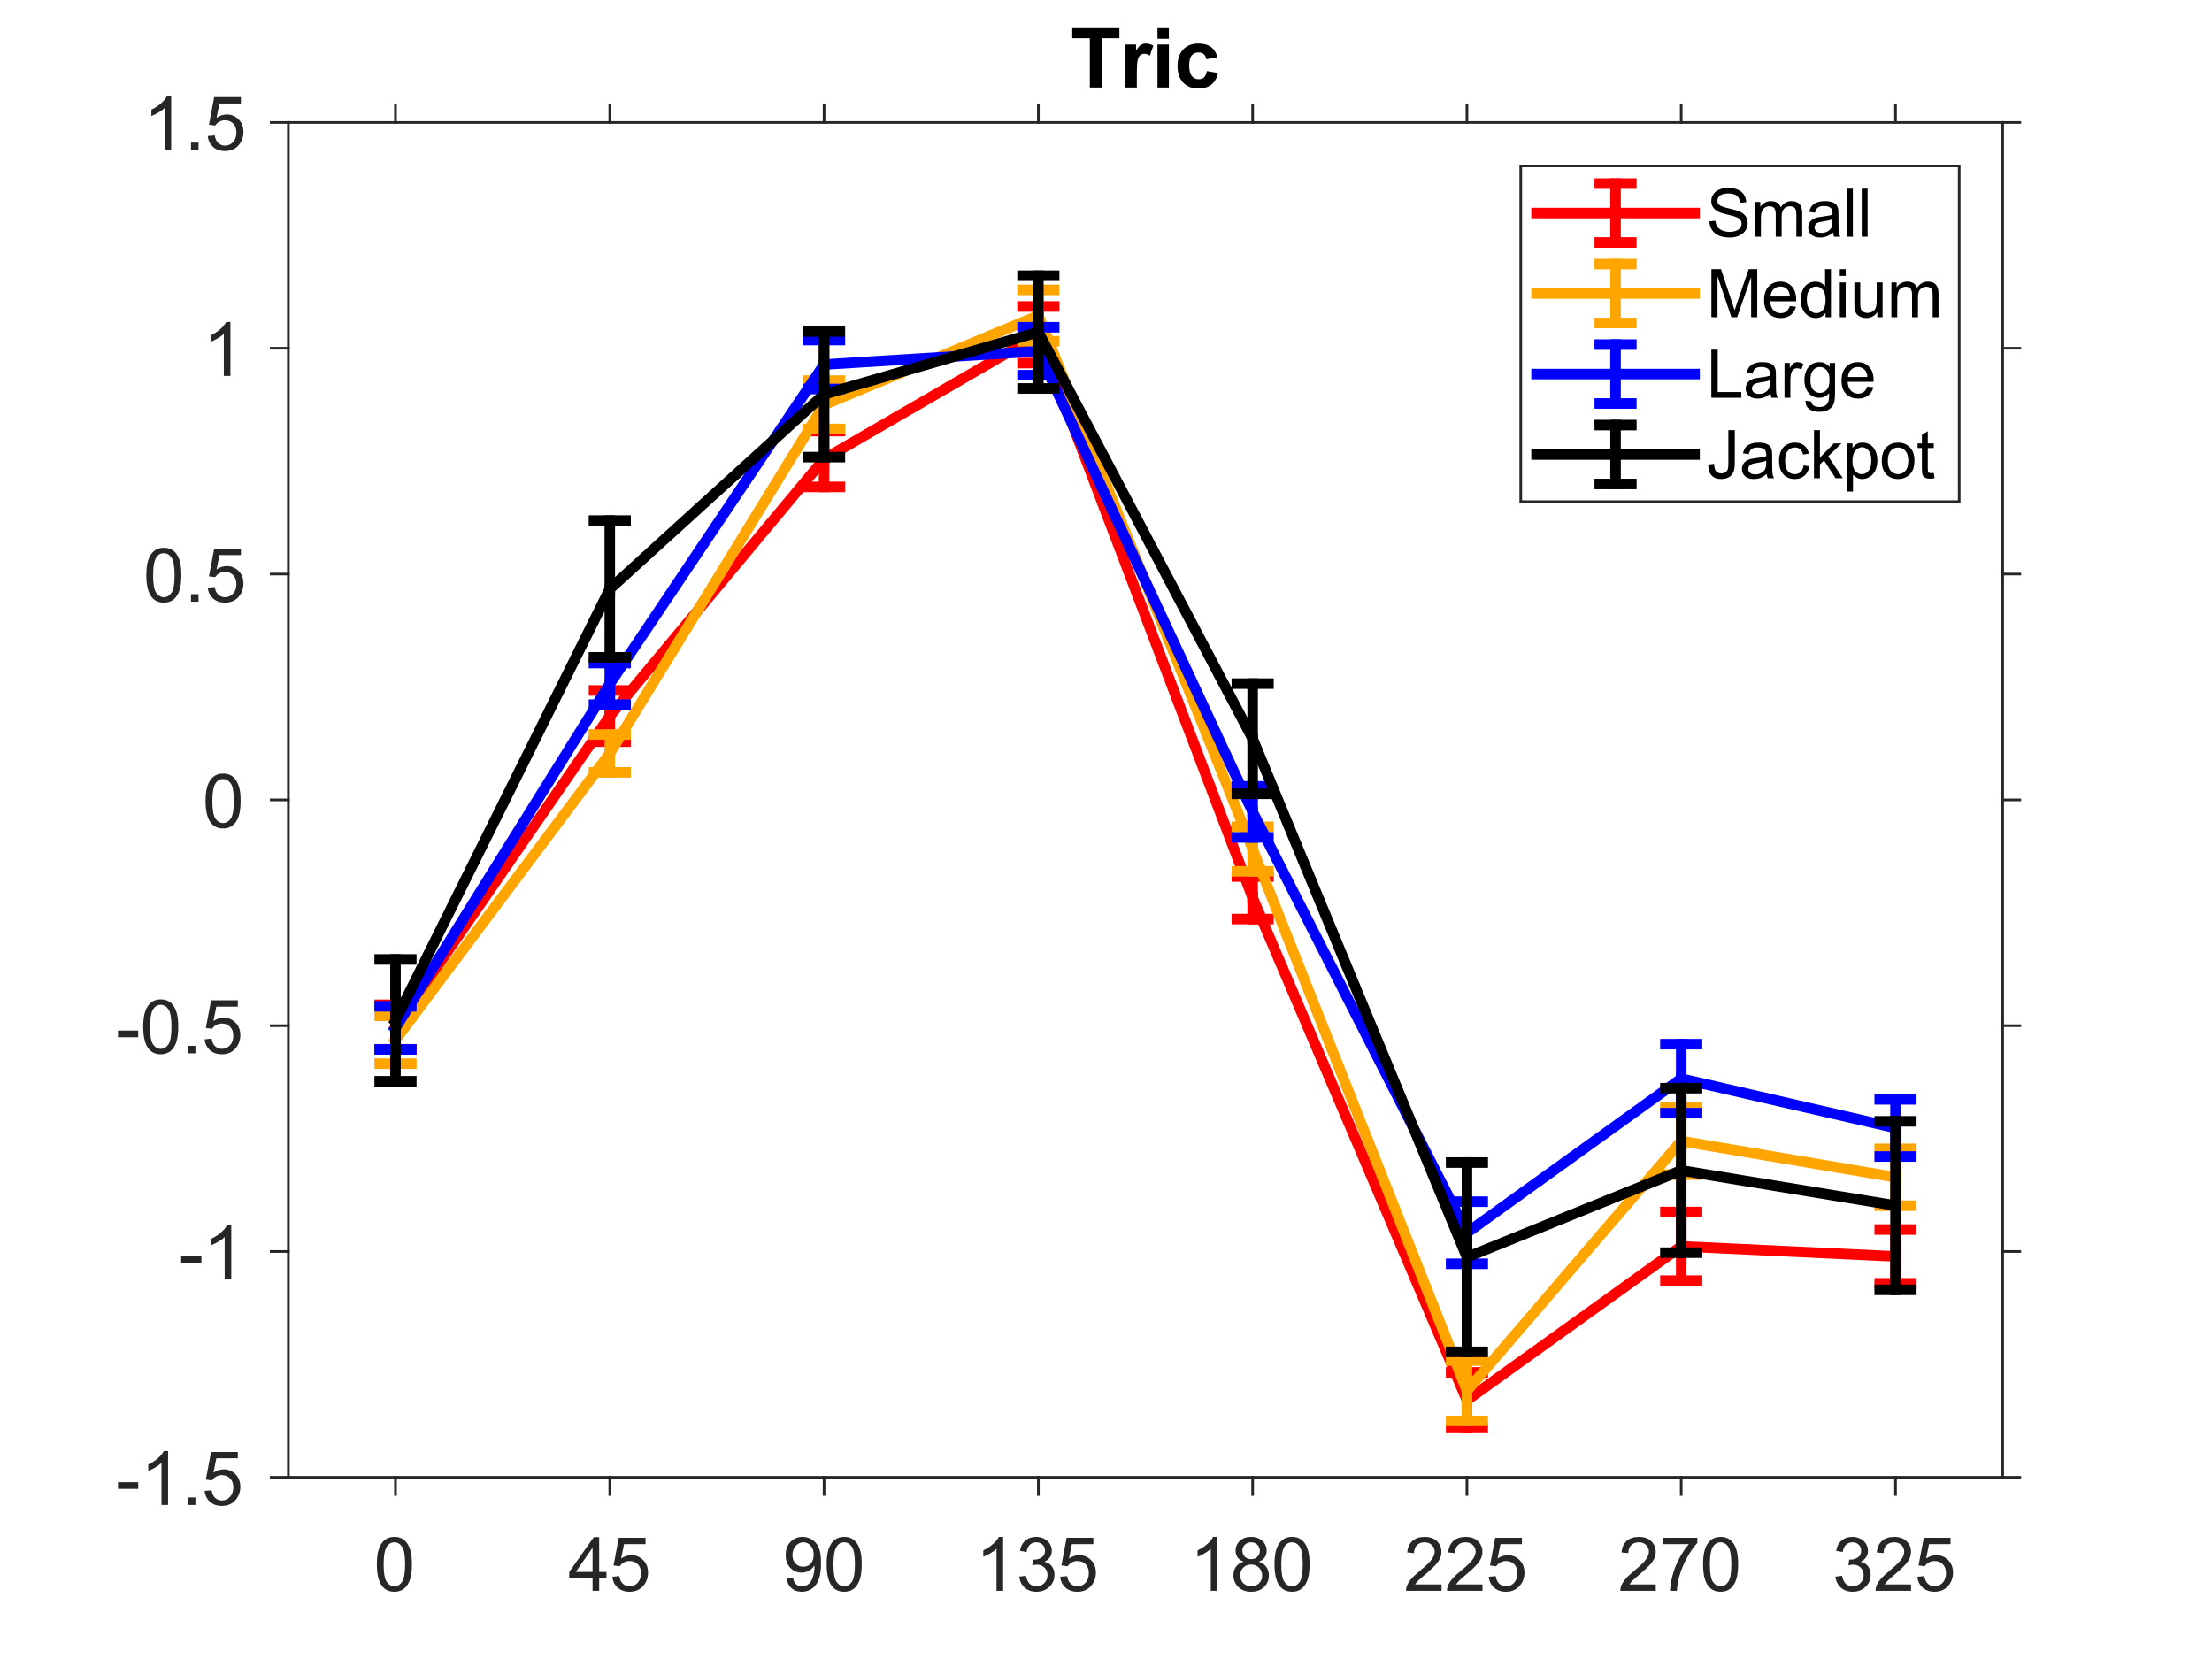 <?xml version="1.0"?>
<!DOCTYPE svg PUBLIC '-//W3C//DTD SVG 1.0//EN'
          'http://www.w3.org/TR/2001/REC-SVG-20010904/DTD/svg10.dtd'>
<svg xmlns:xlink="http://www.w3.org/1999/xlink" style="fill-opacity:1; color-rendering:auto; color-interpolation:auto; text-rendering:auto; stroke:black; stroke-linecap:square; stroke-miterlimit:10; shape-rendering:auto; stroke-opacity:1; fill:black; stroke-dasharray:none; font-weight:normal; stroke-width:1; font-family:'Dialog'; font-style:normal; stroke-linejoin:miter; font-size:12px; stroke-dashoffset:0; image-rendering:auto;" width="560" height="420" xmlns="http://www.w3.org/2000/svg"
><rect width="100%" height="100%" fill="#333333" stroke="none"/><!--Generated by the Batik Graphics2D SVG Generator--><defs id="genericDefs"
  /><g
  ><defs id="defs1"
    ><clipPath clipPathUnits="userSpaceOnUse" id="clipPath1"
      ><path d="M0 0 L560 0 L560 420 L0 420 L0 0 Z"
      /></clipPath
    ></defs
    ><g style="fill:white; stroke:white;"
    ><rect x="0" y="0" width="560" style="clip-path:url(#clipPath1); stroke:none;" height="420"
    /></g
    ><g style="fill:white; text-rendering:optimizeSpeed; color-rendering:optimizeSpeed; image-rendering:optimizeSpeed; shape-rendering:crispEdges; stroke:white; color-interpolation:sRGB;"
    ><rect x="0" width="560" height="420" y="0" style="stroke:none;"
      /><path style="stroke:none;" d="M73 374 L507 374 L507 31 L73 31 Z"
    /></g
    ><g style="fill:rgb(38,38,38); text-rendering:geometricPrecision; image-rendering:optimizeQuality; color-rendering:optimizeQuality; stroke-linejoin:round; stroke:rgb(38,38,38); color-interpolation:linearRGB; stroke-width:0.667;"
    ><line y2="374" style="fill:none;" x1="73" x2="507" y1="374"
      /><line y2="31" style="fill:none;" x1="73" x2="507" y1="31"
      /><line y2="378.34" style="fill:none;" x1="100.125" x2="100.125" y1="374"
      /><line y2="378.34" style="fill:none;" x1="154.375" x2="154.375" y1="374"
      /><line y2="378.34" style="fill:none;" x1="208.625" x2="208.625" y1="374"
      /><line y2="378.34" style="fill:none;" x1="262.875" x2="262.875" y1="374"
      /><line y2="378.34" style="fill:none;" x1="317.125" x2="317.125" y1="374"
      /><line y2="378.34" style="fill:none;" x1="371.375" x2="371.375" y1="374"
      /><line y2="378.34" style="fill:none;" x1="425.625" x2="425.625" y1="374"
      /><line y2="378.34" style="fill:none;" x1="479.875" x2="479.875" y1="374"
      /><line y2="26.66" style="fill:none;" x1="100.125" x2="100.125" y1="31"
      /><line y2="26.66" style="fill:none;" x1="154.375" x2="154.375" y1="31"
      /><line y2="26.66" style="fill:none;" x1="208.625" x2="208.625" y1="31"
      /><line y2="26.66" style="fill:none;" x1="262.875" x2="262.875" y1="31"
      /><line y2="26.66" style="fill:none;" x1="317.125" x2="317.125" y1="31"
      /><line y2="26.66" style="fill:none;" x1="371.375" x2="371.375" y1="31"
      /><line y2="26.66" style="fill:none;" x1="425.625" x2="425.625" y1="31"
      /><line y2="26.66" style="fill:none;" x1="479.875" x2="479.875" y1="31"
    /></g
    ><g transform="translate(100.125,384.74)" style="font-size:18.667px; fill:rgb(38,38,38); text-rendering:geometricPrecision; image-rendering:optimizeQuality; color-rendering:optimizeQuality; font-family:'Arial'; stroke:rgb(38,38,38); color-interpolation:linearRGB;"
    ><path style="stroke:none;" d="M-4.719 11.297 Q-4.719 8.875 -4.219 7.406 Q-3.719 5.938 -2.742 5.141 Q-1.766 4.344 -0.281 4.344 Q0.812 4.344 1.641 4.781 Q2.469 5.219 3.008 6.055 Q3.547 6.891 3.852 8.078 Q4.156 9.266 4.156 11.297 Q4.156 13.688 3.664 15.156 Q3.172 16.625 2.195 17.43 Q1.219 18.234 -0.281 18.234 Q-2.25 18.234 -3.359 16.828 Q-4.719 15.125 -4.719 11.297 ZM-3 11.297 Q-3 14.641 -2.211 15.75 Q-1.422 16.859 -0.281 16.859 Q0.875 16.859 1.656 15.742 Q2.438 14.625 2.438 11.297 Q2.438 7.938 1.656 6.828 Q0.875 5.719 -0.297 5.719 Q-1.453 5.719 -2.125 6.703 Q-3 7.938 -3 11.297 Z"
    /></g
    ><g transform="translate(154.375,384.74)" style="font-size:18.667px; fill:rgb(38,38,38); text-rendering:geometricPrecision; image-rendering:optimizeQuality; color-rendering:optimizeQuality; font-family:'Arial'; stroke:rgb(38,38,38); color-interpolation:linearRGB;"
    ><path style="stroke:none;" d="M-4.359 18 L-4.359 14.75 L-10.266 14.75 L-10.266 13.219 L-4.047 4.406 L-2.688 4.406 L-2.688 13.219 L-0.844 13.219 L-0.844 14.75 L-2.688 14.75 L-2.688 18 L-4.359 18 ZM-4.359 13.219 L-4.359 7.078 L-8.609 13.219 L-4.359 13.219 ZM0.657 14.438 L2.423 14.281 Q2.61 15.562 3.321 16.211 Q4.032 16.859 5.032 16.859 Q6.235 16.859 7.071 15.953 Q7.907 15.047 7.907 13.531 Q7.907 12.109 7.102 11.281 Q6.298 10.453 5.001 10.453 Q4.204 10.453 3.555 10.82 Q2.907 11.188 2.532 11.781 L0.954 11.578 L2.282 4.578 L9.048 4.578 L9.048 6.188 L3.61 6.188 L2.876 9.828 Q4.11 8.984 5.454 8.984 Q7.235 8.984 8.462 10.219 Q9.688 11.453 9.688 13.391 Q9.688 15.234 8.61 16.578 Q7.298 18.234 5.032 18.234 Q3.173 18.234 2.001 17.195 Q0.829 16.156 0.657 14.438 Z"
    /></g
    ><g transform="translate(208.625,384.74)" style="font-size:18.667px; fill:rgb(38,38,38); text-rendering:geometricPrecision; image-rendering:optimizeQuality; color-rendering:optimizeQuality; font-family:'Arial'; stroke:rgb(38,38,38); color-interpolation:linearRGB;"
    ><path style="stroke:none;" d="M-9.453 14.859 L-7.859 14.703 Q-7.656 15.844 -7.078 16.352 Q-6.5 16.859 -5.594 16.859 Q-4.828 16.859 -4.25 16.508 Q-3.672 16.156 -3.297 15.562 Q-2.922 14.969 -2.672 13.969 Q-2.422 12.969 -2.422 11.938 Q-2.422 11.828 -2.438 11.594 Q-2.938 12.391 -3.805 12.891 Q-4.672 13.391 -5.688 13.391 Q-7.375 13.391 -8.547 12.164 Q-9.719 10.938 -9.719 8.938 Q-9.719 6.859 -8.492 5.602 Q-7.266 4.344 -5.438 4.344 Q-4.109 4.344 -3.008 5.055 Q-1.906 5.766 -1.336 7.094 Q-0.766 8.422 -0.766 10.922 Q-0.766 13.531 -1.336 15.078 Q-1.906 16.625 -3.023 17.43 Q-4.141 18.234 -5.641 18.234 Q-7.234 18.234 -8.242 17.344 Q-9.25 16.453 -9.453 14.859 ZM-2.625 8.859 Q-2.625 7.422 -3.391 6.57 Q-4.156 5.719 -5.234 5.719 Q-6.344 5.719 -7.172 6.633 Q-8 7.547 -8 8.984 Q-8 10.297 -7.211 11.102 Q-6.422 11.906 -5.281 11.906 Q-4.109 11.906 -3.367 11.102 Q-2.625 10.297 -2.625 8.859 ZM0.657 11.297 Q0.657 8.875 1.157 7.406 Q1.657 5.938 2.634 5.141 Q3.61 4.344 5.095 4.344 Q6.188 4.344 7.016 4.781 Q7.845 5.219 8.383 6.055 Q8.923 6.891 9.227 8.078 Q9.532 9.266 9.532 11.297 Q9.532 13.688 9.04 15.156 Q8.548 16.625 7.571 17.43 Q6.595 18.234 5.095 18.234 Q3.126 18.234 2.016 16.828 Q0.657 15.125 0.657 11.297 ZM2.376 11.297 Q2.376 14.641 3.165 15.75 Q3.954 16.859 5.095 16.859 Q6.251 16.859 7.032 15.742 Q7.813 14.625 7.813 11.297 Q7.813 7.938 7.032 6.828 Q6.251 5.719 5.079 5.719 Q3.923 5.719 3.251 6.703 Q2.376 7.938 2.376 11.297 Z"
    /></g
    ><g transform="translate(262.875,384.74)" style="font-size:18.667px; fill:rgb(38,38,38); text-rendering:geometricPrecision; image-rendering:optimizeQuality; color-rendering:optimizeQuality; font-family:'Arial'; stroke:rgb(38,38,38); color-interpolation:linearRGB;"
    ><path style="stroke:none;" d="M-8.922 18 L-10.594 18 L-10.594 7.359 Q-11.188 7.938 -12.172 8.508 Q-13.156 9.078 -13.938 9.375 L-13.938 7.75 Q-12.531 7.094 -11.484 6.156 Q-10.438 5.219 -10 4.344 L-8.922 4.344 L-8.922 18 ZM-4.827 14.406 L-3.155 14.188 Q-2.874 15.609 -2.179 16.234 Q-1.484 16.859 -0.499 16.859 Q0.688 16.859 1.501 16.039 Q2.313 15.219 2.313 14.016 Q2.313 12.875 1.555 12.125 Q0.798 11.375 -0.359 11.375 Q-0.827 11.375 -1.53 11.562 L-1.343 10.094 Q-1.187 10.109 -1.077 10.109 Q-0.015 10.109 0.837 9.555 Q1.688 9 1.688 7.844 Q1.688 6.922 1.071 6.32 Q0.454 5.719 -0.53 5.719 Q-1.499 5.719 -2.148 6.328 Q-2.796 6.938 -2.984 8.172 L-4.655 7.875 Q-4.359 6.188 -3.273 5.266 Q-2.187 4.344 -0.562 4.344 Q0.548 4.344 1.485 4.82 Q2.423 5.297 2.915 6.125 Q3.407 6.953 3.407 7.875 Q3.407 8.766 2.938 9.484 Q2.47 10.203 1.532 10.641 Q2.751 10.906 3.415 11.789 Q4.079 12.672 4.079 13.984 Q4.079 15.766 2.782 17 Q1.485 18.234 -0.499 18.234 Q-2.296 18.234 -3.476 17.172 Q-4.655 16.109 -4.827 14.406 ZM5.533 14.438 L7.298 14.281 Q7.486 15.562 8.197 16.211 Q8.908 16.859 9.908 16.859 Q11.111 16.859 11.947 15.953 Q12.783 15.047 12.783 13.531 Q12.783 12.109 11.978 11.281 Q11.173 10.453 9.876 10.453 Q9.08 10.453 8.431 10.82 Q7.783 11.188 7.408 11.781 L5.83 11.578 L7.158 4.578 L13.923 4.578 L13.923 6.188 L8.486 6.188 L7.751 9.828 Q8.986 8.984 10.33 8.984 Q12.111 8.984 13.337 10.219 Q14.564 11.453 14.564 13.391 Q14.564 15.234 13.486 16.578 Q12.173 18.234 9.908 18.234 Q8.048 18.234 6.876 17.195 Q5.705 16.156 5.533 14.438 Z"
    /></g
    ><g transform="translate(317.125,384.74)" style="font-size:18.667px; fill:rgb(38,38,38); text-rendering:geometricPrecision; image-rendering:optimizeQuality; color-rendering:optimizeQuality; font-family:'Arial'; stroke:rgb(38,38,38); color-interpolation:linearRGB;"
    ><path style="stroke:none;" d="M-8.922 18 L-10.594 18 L-10.594 7.359 Q-11.188 7.938 -12.172 8.508 Q-13.156 9.078 -13.938 9.375 L-13.938 7.75 Q-12.531 7.094 -11.484 6.156 Q-10.438 5.219 -10 4.344 L-8.922 4.344 L-8.922 18 ZM-2.265 10.625 Q-3.312 10.25 -3.812 9.539 Q-4.312 8.828 -4.312 7.844 Q-4.312 6.359 -3.241 5.352 Q-2.171 4.344 -0.406 4.344 Q1.376 4.344 2.462 5.375 Q3.548 6.406 3.548 7.891 Q3.548 8.844 3.055 9.547 Q2.563 10.25 1.548 10.625 Q2.798 11.031 3.454 11.938 Q4.11 12.844 4.11 14.109 Q4.11 15.859 2.876 17.047 Q1.641 18.234 -0.374 18.234 Q-2.39 18.234 -3.624 17.039 Q-4.859 15.844 -4.859 14.062 Q-4.859 12.734 -4.187 11.844 Q-3.515 10.953 -2.265 10.625 ZM-2.593 7.797 Q-2.593 8.766 -1.976 9.375 Q-1.359 9.984 -0.359 9.984 Q0.595 9.984 1.212 9.375 Q1.829 8.766 1.829 7.891 Q1.829 6.969 1.196 6.344 Q0.563 5.719 -0.39 5.719 Q-1.343 5.719 -1.968 6.328 Q-2.593 6.938 -2.593 7.797 ZM-3.14 14.078 Q-3.14 14.797 -2.804 15.461 Q-2.468 16.125 -1.796 16.492 Q-1.124 16.859 -0.359 16.859 Q0.845 16.859 1.626 16.086 Q2.407 15.312 2.407 14.125 Q2.407 12.922 1.602 12.133 Q0.798 11.344 -0.406 11.344 Q-1.593 11.344 -2.366 12.125 Q-3.14 12.906 -3.14 14.078 ZM5.533 11.297 Q5.533 8.875 6.033 7.406 Q6.533 5.938 7.509 5.141 Q8.486 4.344 9.97 4.344 Q11.064 4.344 11.892 4.781 Q12.72 5.219 13.259 6.055 Q13.798 6.891 14.103 8.078 Q14.408 9.266 14.408 11.297 Q14.408 13.688 13.915 15.156 Q13.423 16.625 12.447 17.43 Q11.47 18.234 9.97 18.234 Q8.001 18.234 6.892 16.828 Q5.533 15.125 5.533 11.297 ZM7.251 11.297 Q7.251 14.641 8.04 15.75 Q8.83 16.859 9.97 16.859 Q11.126 16.859 11.908 15.742 Q12.689 14.625 12.689 11.297 Q12.689 7.938 11.908 6.828 Q11.126 5.719 9.955 5.719 Q8.798 5.719 8.126 6.703 Q7.251 7.938 7.251 11.297 Z"
    /></g
    ><g transform="translate(371.375,384.74)" style="font-size:18.667px; fill:rgb(38,38,38); text-rendering:geometricPrecision; image-rendering:optimizeQuality; color-rendering:optimizeQuality; font-family:'Arial'; stroke:rgb(38,38,38); color-interpolation:linearRGB;"
    ><path style="stroke:none;" d="M-6.438 16.391 L-6.438 18 L-15.422 18 Q-15.438 17.391 -15.234 16.844 Q-14.891 15.922 -14.133 15.031 Q-13.375 14.141 -11.953 12.969 Q-9.734 11.156 -8.953 10.094 Q-8.172 9.031 -8.172 8.078 Q-8.172 7.094 -8.883 6.406 Q-9.594 5.719 -10.734 5.719 Q-11.938 5.719 -12.664 6.445 Q-13.391 7.172 -13.391 8.453 L-15.109 8.281 Q-14.938 6.359 -13.781 5.352 Q-12.625 4.344 -10.688 4.344 Q-8.734 4.344 -7.594 5.43 Q-6.453 6.516 -6.453 8.125 Q-6.453 8.938 -6.789 9.727 Q-7.125 10.516 -7.898 11.383 Q-8.672 12.25 -10.469 13.781 Q-11.969 15.047 -12.398 15.492 Q-12.828 15.938 -13.109 16.391 L-6.438 16.391 ZM3.938 16.391 L3.938 18 L-5.046 18 Q-5.062 17.391 -4.859 16.844 Q-4.515 15.922 -3.757 15.031 Q-2.999 14.141 -1.577 12.969 Q0.641 11.156 1.423 10.094 Q2.204 9.031 2.204 8.078 Q2.204 7.094 1.493 6.406 Q0.782 5.719 -0.359 5.719 Q-1.562 5.719 -2.288 6.445 Q-3.015 7.172 -3.015 8.453 L-4.734 8.281 Q-4.562 6.359 -3.405 5.352 Q-2.249 4.344 -0.312 4.344 Q1.641 4.344 2.782 5.43 Q3.923 6.516 3.923 8.125 Q3.923 8.938 3.587 9.727 Q3.251 10.516 2.477 11.383 Q1.704 12.25 -0.093 13.781 Q-1.593 15.047 -2.023 15.492 Q-2.452 15.938 -2.734 16.391 L3.938 16.391 ZM5.533 14.438 L7.298 14.281 Q7.486 15.562 8.197 16.211 Q8.908 16.859 9.908 16.859 Q11.111 16.859 11.947 15.953 Q12.783 15.047 12.783 13.531 Q12.783 12.109 11.978 11.281 Q11.173 10.453 9.876 10.453 Q9.08 10.453 8.431 10.82 Q7.783 11.188 7.408 11.781 L5.83 11.578 L7.158 4.578 L13.923 4.578 L13.923 6.188 L8.486 6.188 L7.751 9.828 Q8.986 8.984 10.33 8.984 Q12.111 8.984 13.337 10.219 Q14.564 11.453 14.564 13.391 Q14.564 15.234 13.486 16.578 Q12.173 18.234 9.908 18.234 Q8.048 18.234 6.876 17.195 Q5.705 16.156 5.533 14.438 Z"
    /></g
    ><g transform="translate(425.625,384.74)" style="font-size:18.667px; fill:rgb(38,38,38); text-rendering:geometricPrecision; image-rendering:optimizeQuality; color-rendering:optimizeQuality; font-family:'Arial'; stroke:rgb(38,38,38); color-interpolation:linearRGB;"
    ><path style="stroke:none;" d="M-6.438 16.391 L-6.438 18 L-15.422 18 Q-15.438 17.391 -15.234 16.844 Q-14.891 15.922 -14.133 15.031 Q-13.375 14.141 -11.953 12.969 Q-9.734 11.156 -8.953 10.094 Q-8.172 9.031 -8.172 8.078 Q-8.172 7.094 -8.883 6.406 Q-9.594 5.719 -10.734 5.719 Q-11.938 5.719 -12.664 6.445 Q-13.391 7.172 -13.391 8.453 L-15.109 8.281 Q-14.938 6.359 -13.781 5.352 Q-12.625 4.344 -10.688 4.344 Q-8.734 4.344 -7.594 5.43 Q-6.453 6.516 -6.453 8.125 Q-6.453 8.938 -6.789 9.727 Q-7.125 10.516 -7.898 11.383 Q-8.672 12.25 -10.469 13.781 Q-11.969 15.047 -12.398 15.492 Q-12.828 15.938 -13.109 16.391 L-6.438 16.391 ZM-4.718 6.188 L-4.718 4.578 L4.079 4.578 L4.079 5.875 Q2.782 7.25 1.508 9.547 Q0.235 11.844 -0.468 14.266 Q-0.968 15.969 -1.109 18 L-2.827 18 Q-2.796 16.391 -2.195 14.117 Q-1.593 11.844 -0.46 9.734 Q0.673 7.625 1.938 6.188 L-4.718 6.188 ZM5.533 11.297 Q5.533 8.875 6.033 7.406 Q6.533 5.938 7.509 5.141 Q8.486 4.344 9.97 4.344 Q11.064 4.344 11.892 4.781 Q12.72 5.219 13.259 6.055 Q13.798 6.891 14.103 8.078 Q14.408 9.266 14.408 11.297 Q14.408 13.688 13.915 15.156 Q13.423 16.625 12.447 17.43 Q11.47 18.234 9.97 18.234 Q8.001 18.234 6.892 16.828 Q5.533 15.125 5.533 11.297 ZM7.251 11.297 Q7.251 14.641 8.04 15.75 Q8.83 16.859 9.97 16.859 Q11.126 16.859 11.908 15.742 Q12.689 14.625 12.689 11.297 Q12.689 7.938 11.908 6.828 Q11.126 5.719 9.955 5.719 Q8.798 5.719 8.126 6.703 Q7.251 7.938 7.251 11.297 Z"
    /></g
    ><g transform="translate(479.875,384.74)" style="font-size:18.667px; fill:rgb(38,38,38); text-rendering:geometricPrecision; image-rendering:optimizeQuality; color-rendering:optimizeQuality; font-family:'Arial'; stroke:rgb(38,38,38); color-interpolation:linearRGB;"
    ><path style="stroke:none;" d="M-15.203 14.406 L-13.531 14.188 Q-13.25 15.609 -12.555 16.234 Q-11.859 16.859 -10.875 16.859 Q-9.688 16.859 -8.875 16.039 Q-8.062 15.219 -8.062 14.016 Q-8.062 12.875 -8.82 12.125 Q-9.578 11.375 -10.734 11.375 Q-11.203 11.375 -11.906 11.562 L-11.719 10.094 Q-11.562 10.109 -11.453 10.109 Q-10.391 10.109 -9.539 9.555 Q-8.688 9 -8.688 7.844 Q-8.688 6.922 -9.305 6.32 Q-9.922 5.719 -10.906 5.719 Q-11.875 5.719 -12.523 6.328 Q-13.172 6.938 -13.359 8.172 L-15.031 7.875 Q-14.734 6.188 -13.648 5.266 Q-12.562 4.344 -10.938 4.344 Q-9.828 4.344 -8.891 4.82 Q-7.953 5.297 -7.461 6.125 Q-6.969 6.953 -6.969 7.875 Q-6.969 8.766 -7.438 9.484 Q-7.906 10.203 -8.844 10.641 Q-7.625 10.906 -6.961 11.789 Q-6.297 12.672 -6.297 13.984 Q-6.297 15.766 -7.594 17 Q-8.891 18.234 -10.875 18.234 Q-12.672 18.234 -13.852 17.172 Q-15.031 16.109 -15.203 14.406 ZM3.938 16.391 L3.938 18 L-5.046 18 Q-5.062 17.391 -4.859 16.844 Q-4.515 15.922 -3.757 15.031 Q-2.999 14.141 -1.577 12.969 Q0.641 11.156 1.423 10.094 Q2.204 9.031 2.204 8.078 Q2.204 7.094 1.493 6.406 Q0.782 5.719 -0.359 5.719 Q-1.562 5.719 -2.288 6.445 Q-3.015 7.172 -3.015 8.453 L-4.734 8.281 Q-4.562 6.359 -3.405 5.352 Q-2.249 4.344 -0.312 4.344 Q1.641 4.344 2.782 5.43 Q3.923 6.516 3.923 8.125 Q3.923 8.938 3.587 9.727 Q3.251 10.516 2.477 11.383 Q1.704 12.25 -0.093 13.781 Q-1.593 15.047 -2.023 15.492 Q-2.452 15.938 -2.734 16.391 L3.938 16.391 ZM5.533 14.438 L7.298 14.281 Q7.486 15.562 8.197 16.211 Q8.908 16.859 9.908 16.859 Q11.111 16.859 11.947 15.953 Q12.783 15.047 12.783 13.531 Q12.783 12.109 11.978 11.281 Q11.173 10.453 9.876 10.453 Q9.08 10.453 8.431 10.82 Q7.783 11.188 7.408 11.781 L5.83 11.578 L7.158 4.578 L13.923 4.578 L13.923 6.188 L8.486 6.188 L7.751 9.828 Q8.986 8.984 10.33 8.984 Q12.111 8.984 13.337 10.219 Q14.564 11.453 14.564 13.391 Q14.564 15.234 13.486 16.578 Q12.173 18.234 9.908 18.234 Q8.048 18.234 6.876 17.195 Q5.705 16.156 5.533 14.438 Z"
    /></g
    ><g style="fill:rgb(38,38,38); text-rendering:geometricPrecision; image-rendering:optimizeQuality; color-rendering:optimizeQuality; stroke-linejoin:round; stroke:rgb(38,38,38); color-interpolation:linearRGB; stroke-width:0.667;"
    ><line y2="31" style="fill:none;" x1="73" x2="73" y1="374"
      /><line y2="31" style="fill:none;" x1="507" x2="507" y1="374"
      /><line y2="374" style="fill:none;" x1="73" x2="68.66" y1="374"
      /><line y2="316.833" style="fill:none;" x1="73" x2="68.66" y1="316.833"
      /><line y2="259.667" style="fill:none;" x1="73" x2="68.66" y1="259.667"
      /><line y2="202.5" style="fill:none;" x1="73" x2="68.66" y1="202.5"
      /><line y2="145.333" style="fill:none;" x1="73" x2="68.66" y1="145.333"
      /><line y2="88.167" style="fill:none;" x1="73" x2="68.66" y1="88.167"
      /><line y2="31" style="fill:none;" x1="73" x2="68.66" y1="31"
      /><line y2="374" style="fill:none;" x1="507" x2="511.34" y1="374"
      /><line y2="316.833" style="fill:none;" x1="507" x2="511.34" y1="316.833"
      /><line y2="259.667" style="fill:none;" x1="507" x2="511.34" y1="259.667"
      /><line y2="202.5" style="fill:none;" x1="507" x2="511.34" y1="202.5"
      /><line y2="145.333" style="fill:none;" x1="507" x2="511.34" y1="145.333"
      /><line y2="88.167" style="fill:none;" x1="507" x2="511.34" y1="88.167"
      /><line y2="31" style="fill:none;" x1="507" x2="511.34" y1="31"
    /></g
    ><g transform="translate(62.26,374)" style="font-size:18.667px; fill:rgb(38,38,38); text-rendering:geometricPrecision; image-rendering:optimizeQuality; color-rendering:optimizeQuality; font-family:'Arial'; stroke:rgb(38,38,38); color-interpolation:linearRGB;"
    ><path style="stroke:none;" d="M-32.391 2.922 L-32.391 1.234 L-27.266 1.234 L-27.266 2.922 L-32.391 2.922 ZM-19.709 7 L-21.381 7 L-21.381 -3.641 Q-21.975 -3.062 -22.959 -2.492 Q-23.944 -1.922 -24.725 -1.625 L-24.725 -3.25 Q-23.319 -3.906 -22.272 -4.844 Q-21.225 -5.781 -20.787 -6.656 L-19.709 -6.656 L-19.709 7 ZM-14.693 7 L-14.693 5.094 L-12.787 5.094 L-12.787 7 L-14.693 7 ZM-10.447 3.438 L-8.681 3.281 Q-8.494 4.562 -7.783 5.211 Q-7.072 5.859 -6.072 5.859 Q-4.869 5.859 -4.033 4.953 Q-3.197 4.047 -3.197 2.531 Q-3.197 1.109 -4.002 0.281 Q-4.806 -0.547 -6.103 -0.547 Q-6.9 -0.547 -7.549 -0.18 Q-8.197 0.188 -8.572 0.781 L-10.15 0.578 L-8.822 -6.422 L-2.056 -6.422 L-2.056 -4.812 L-7.494 -4.812 L-8.228 -1.172 Q-6.994 -2.016 -5.65 -2.016 Q-3.869 -2.016 -2.642 -0.781 Q-1.416 0.453 -1.416 2.391 Q-1.416 4.234 -2.494 5.578 Q-3.806 7.234 -6.072 7.234 Q-7.931 7.234 -9.103 6.195 Q-10.275 5.156 -10.447 3.438 Z"
    /></g
    ><g transform="translate(62.26,316.833)" style="font-size:18.667px; fill:rgb(38,38,38); text-rendering:geometricPrecision; image-rendering:optimizeQuality; color-rendering:optimizeQuality; font-family:'Arial'; stroke:rgb(38,38,38); color-interpolation:linearRGB;"
    ><path style="stroke:none;" d="M-16.391 2.922 L-16.391 1.234 L-11.266 1.234 L-11.266 2.922 L-16.391 2.922 ZM-3.709 7 L-5.381 7 L-5.381 -3.641 Q-5.975 -3.062 -6.959 -2.492 Q-7.944 -1.922 -8.725 -1.625 L-8.725 -3.25 Q-7.319 -3.906 -6.272 -4.844 Q-5.225 -5.781 -4.787 -6.656 L-3.709 -6.656 L-3.709 7 Z"
    /></g
    ><g transform="translate(62.26,259.667)" style="font-size:18.667px; fill:rgb(38,38,38); text-rendering:geometricPrecision; image-rendering:optimizeQuality; color-rendering:optimizeQuality; font-family:'Arial'; stroke:rgb(38,38,38); color-interpolation:linearRGB;"
    ><path style="stroke:none;" d="M-32.391 2.922 L-32.391 1.234 L-27.266 1.234 L-27.266 2.922 L-32.391 2.922 ZM-26.006 0.297 Q-26.006 -2.125 -25.506 -3.594 Q-25.006 -5.062 -24.029 -5.859 Q-23.053 -6.656 -21.569 -6.656 Q-20.475 -6.656 -19.647 -6.219 Q-18.819 -5.781 -18.279 -4.945 Q-17.74 -4.109 -17.436 -2.922 Q-17.131 -1.734 -17.131 0.297 Q-17.131 2.688 -17.623 4.156 Q-18.115 5.625 -19.092 6.43 Q-20.069 7.234 -21.569 7.234 Q-23.537 7.234 -24.647 5.828 Q-26.006 4.125 -26.006 0.297 ZM-24.287 0.297 Q-24.287 3.641 -23.498 4.75 Q-22.709 5.859 -21.569 5.859 Q-20.412 5.859 -19.631 4.742 Q-18.85 3.625 -18.85 0.297 Q-18.85 -3.062 -19.631 -4.172 Q-20.412 -5.281 -21.584 -5.281 Q-22.74 -5.281 -23.412 -4.297 Q-24.287 -3.062 -24.287 0.297 ZM-14.693 7 L-14.693 5.094 L-12.787 5.094 L-12.787 7 L-14.693 7 ZM-10.447 3.438 L-8.681 3.281 Q-8.494 4.562 -7.783 5.211 Q-7.072 5.859 -6.072 5.859 Q-4.869 5.859 -4.033 4.953 Q-3.197 4.047 -3.197 2.531 Q-3.197 1.109 -4.002 0.281 Q-4.806 -0.547 -6.103 -0.547 Q-6.9 -0.547 -7.549 -0.18 Q-8.197 0.188 -8.572 0.781 L-10.15 0.578 L-8.822 -6.422 L-2.056 -6.422 L-2.056 -4.812 L-7.494 -4.812 L-8.228 -1.172 Q-6.994 -2.016 -5.65 -2.016 Q-3.869 -2.016 -2.642 -0.781 Q-1.416 0.453 -1.416 2.391 Q-1.416 4.234 -2.494 5.578 Q-3.806 7.234 -6.072 7.234 Q-7.931 7.234 -9.103 6.195 Q-10.275 5.156 -10.447 3.438 Z"
    /></g
    ><g transform="translate(62.26,202.5)" style="font-size:18.667px; fill:rgb(38,38,38); text-rendering:geometricPrecision; image-rendering:optimizeQuality; color-rendering:optimizeQuality; font-family:'Arial'; stroke:rgb(38,38,38); color-interpolation:linearRGB;"
    ><path style="stroke:none;" d="M-10.219 0.297 Q-10.219 -2.125 -9.719 -3.594 Q-9.219 -5.062 -8.242 -5.859 Q-7.266 -6.656 -5.781 -6.656 Q-4.688 -6.656 -3.859 -6.219 Q-3.031 -5.781 -2.492 -4.945 Q-1.953 -4.109 -1.648 -2.922 Q-1.344 -1.734 -1.344 0.297 Q-1.344 2.688 -1.836 4.156 Q-2.328 5.625 -3.305 6.43 Q-4.281 7.234 -5.781 7.234 Q-7.75 7.234 -8.859 5.828 Q-10.219 4.125 -10.219 0.297 ZM-8.5 0.297 Q-8.5 3.641 -7.711 4.75 Q-6.922 5.859 -5.781 5.859 Q-4.625 5.859 -3.844 4.742 Q-3.062 3.625 -3.062 0.297 Q-3.062 -3.062 -3.844 -4.172 Q-4.625 -5.281 -5.797 -5.281 Q-6.953 -5.281 -7.625 -4.297 Q-8.5 -3.062 -8.5 0.297 Z"
    /></g
    ><g transform="translate(62.26,145.333)" style="font-size:18.667px; fill:rgb(38,38,38); text-rendering:geometricPrecision; image-rendering:optimizeQuality; color-rendering:optimizeQuality; font-family:'Arial'; stroke:rgb(38,38,38); color-interpolation:linearRGB;"
    ><path style="stroke:none;" d="M-25.219 0.297 Q-25.219 -2.125 -24.719 -3.594 Q-24.219 -5.062 -23.242 -5.859 Q-22.266 -6.656 -20.781 -6.656 Q-19.688 -6.656 -18.859 -6.219 Q-18.031 -5.781 -17.492 -4.945 Q-16.953 -4.109 -16.648 -2.922 Q-16.344 -1.734 -16.344 0.297 Q-16.344 2.688 -16.836 4.156 Q-17.328 5.625 -18.305 6.43 Q-19.281 7.234 -20.781 7.234 Q-22.75 7.234 -23.859 5.828 Q-25.219 4.125 -25.219 0.297 ZM-23.5 0.297 Q-23.5 3.641 -22.711 4.75 Q-21.922 5.859 -20.781 5.859 Q-19.625 5.859 -18.844 4.742 Q-18.062 3.625 -18.062 0.297 Q-18.062 -3.062 -18.844 -4.172 Q-19.625 -5.281 -20.797 -5.281 Q-21.953 -5.281 -22.625 -4.297 Q-23.5 -3.062 -23.5 0.297 ZM-13.905 7 L-13.905 5.094 L-11.999 5.094 L-11.999 7 L-13.905 7 ZM-9.66 3.438 L-7.894 3.281 Q-7.707 4.562 -6.996 5.211 Q-6.285 5.859 -5.285 5.859 Q-4.082 5.859 -3.246 4.953 Q-2.41 4.047 -2.41 2.531 Q-2.41 1.109 -3.214 0.281 Q-4.019 -0.547 -5.316 -0.547 Q-6.113 -0.547 -6.761 -0.18 Q-7.41 0.188 -7.785 0.781 L-9.363 0.578 L-8.035 -6.422 L-1.269 -6.422 L-1.269 -4.812 L-6.707 -4.812 L-7.441 -1.172 Q-6.207 -2.016 -4.863 -2.016 Q-3.082 -2.016 -1.855 -0.781 Q-0.628 0.453 -0.628 2.391 Q-0.628 4.234 -1.707 5.578 Q-3.019 7.234 -5.285 7.234 Q-7.144 7.234 -8.316 6.195 Q-9.488 5.156 -9.66 3.438 Z"
    /></g
    ><g transform="translate(62.26,88.167)" style="font-size:18.667px; fill:rgb(38,38,38); text-rendering:geometricPrecision; image-rendering:optimizeQuality; color-rendering:optimizeQuality; font-family:'Arial'; stroke:rgb(38,38,38); color-interpolation:linearRGB;"
    ><path style="stroke:none;" d="M-3.922 7 L-5.594 7 L-5.594 -3.641 Q-6.188 -3.062 -7.172 -2.492 Q-8.156 -1.922 -8.938 -1.625 L-8.938 -3.25 Q-7.531 -3.906 -6.484 -4.844 Q-5.438 -5.781 -5 -6.656 L-3.922 -6.656 L-3.922 7 Z"
    /></g
    ><g transform="translate(62.26,31)" style="font-size:18.667px; fill:rgb(38,38,38); text-rendering:geometricPrecision; image-rendering:optimizeQuality; color-rendering:optimizeQuality; font-family:'Arial'; stroke:rgb(38,38,38); color-interpolation:linearRGB;"
    ><path style="stroke:none;" d="M-18.922 7 L-20.594 7 L-20.594 -3.641 Q-21.188 -3.062 -22.172 -2.492 Q-23.156 -1.922 -23.938 -1.625 L-23.938 -3.25 Q-22.531 -3.906 -21.484 -4.844 Q-20.438 -5.781 -20 -6.656 L-18.922 -6.656 L-18.922 7 ZM-13.905 7 L-13.905 5.094 L-11.999 5.094 L-11.999 7 L-13.905 7 ZM-9.66 3.438 L-7.894 3.281 Q-7.707 4.562 -6.996 5.211 Q-6.285 5.859 -5.285 5.859 Q-4.082 5.859 -3.246 4.953 Q-2.41 4.047 -2.41 2.531 Q-2.41 1.109 -3.214 0.281 Q-4.019 -0.547 -5.316 -0.547 Q-6.113 -0.547 -6.761 -0.18 Q-7.41 0.188 -7.785 0.781 L-9.363 0.578 L-8.035 -6.422 L-1.269 -6.422 L-1.269 -4.812 L-6.707 -4.812 L-7.441 -1.172 Q-6.207 -2.016 -4.863 -2.016 Q-3.082 -2.016 -1.855 -0.781 Q-0.628 0.453 -0.628 2.391 Q-0.628 4.234 -1.707 5.578 Q-3.019 7.234 -5.285 7.234 Q-7.144 7.234 -8.316 6.195 Q-9.488 5.156 -9.66 3.438 Z"
    /></g
    ><g transform="translate(290,27.15)" style="font-size:20.533px; text-rendering:geometricPrecision; image-rendering:optimizeQuality; color-rendering:optimizeQuality; font-family:'Arial'; color-interpolation:linearRGB; font-weight:bold;"
    ><path style="stroke:none;" d="M-14.094 -5 L-14.094 -17.484 L-18.547 -17.484 L-18.547 -20.031 L-6.609 -20.031 L-6.609 -17.484 L-11.047 -17.484 L-11.047 -5 L-14.094 -5 ZM-2.193 -5 L-5.068 -5 L-5.068 -15.891 L-2.396 -15.891 L-2.396 -14.344 Q-1.709 -15.438 -1.162 -15.789 Q-0.615 -16.141 0.088 -16.141 Q1.073 -16.141 1.979 -15.594 L1.088 -13.078 Q0.354 -13.547 -0.271 -13.547 Q-0.865 -13.547 -1.287 -13.219 Q-1.709 -12.891 -1.951 -12.016 Q-2.193 -11.141 -2.193 -8.359 L-2.193 -5 ZM3.031 -17.359 L3.031 -20.031 L5.922 -20.031 L5.922 -17.359 L3.031 -17.359 ZM3.031 -5 L3.031 -15.891 L5.922 -15.891 L5.922 -5 L3.031 -5 ZM18.235 -12.672 L15.392 -12.156 Q15.251 -13.016 14.743 -13.445 Q14.236 -13.875 13.423 -13.875 Q12.345 -13.875 11.704 -13.133 Q11.064 -12.391 11.064 -10.641 Q11.064 -8.703 11.72 -7.906 Q12.376 -7.109 13.47 -7.109 Q14.298 -7.109 14.814 -7.57 Q15.329 -8.031 15.548 -9.172 L18.376 -8.688 Q17.939 -6.75 16.689 -5.75 Q15.439 -4.75 13.329 -4.75 Q10.954 -4.75 9.532 -6.258 Q8.111 -7.766 8.111 -10.438 Q8.111 -13.125 9.532 -14.633 Q10.954 -16.141 13.392 -16.141 Q15.376 -16.141 16.548 -15.281 Q17.72 -14.422 18.235 -12.672 Z"
    /></g
    ><g style="stroke-linecap:butt; fill:red; text-rendering:geometricPrecision; image-rendering:optimizeQuality; color-rendering:optimizeQuality; stroke-linejoin:round; stroke:red; color-interpolation:linearRGB; stroke-width:2.667;"
    ><line y2="265.633" style="fill:none;" x1="100.125" x2="100.125" y1="260.007"
      /><line y2="187.758" style="fill:none;" x1="154.375" x2="154.375" y1="181.282"
      /><line y2="123.269" style="fill:none;" x1="208.625" x2="208.625" y1="116.201"
      /><line y2="91.922" style="fill:none;" x1="262.875" x2="262.875" y1="84.757"
      /><line y2="232.673" style="fill:none;" x1="317.125" x2="317.125" y1="227.288"
      /><line y2="361.501" style="fill:none;" x1="371.375" x2="371.375" y1="354.469"
      /><line y2="324.213" style="fill:none;" x1="425.625" x2="425.625" y1="315.529"
      /><line y2="324.893" style="fill:none;" x1="479.875" x2="479.875" y1="318.086"
      /><line y2="254.381" style="fill:none;" x1="100.125" x2="100.125" y1="260.007"
      /><line y2="174.807" style="fill:none;" x1="154.375" x2="154.375" y1="181.282"
      /><line y2="109.133" style="fill:none;" x1="208.625" x2="208.625" y1="116.201"
      /><line y2="77.591" style="fill:none;" x1="262.875" x2="262.875" y1="84.757"
      /><line y2="221.904" style="fill:none;" x1="317.125" x2="317.125" y1="227.288"
      /><line y2="347.437" style="fill:none;" x1="371.375" x2="371.375" y1="354.469"
      /><line y2="306.844" style="fill:none;" x1="425.625" x2="425.625" y1="315.529"
      /><line y2="311.279" style="fill:none;" x1="479.875" x2="479.875" y1="318.086"
      /><path d="M100.125 260.007 L154.375 181.282 L208.625 116.201 L262.875 84.757 L317.125 227.288 L371.375 354.469 L425.625 315.529 L479.875 318.086" style="fill:none; fill-rule:evenodd;"
    /></g
    ><g transform="translate(100.125,265.633)" style="fill:red; text-rendering:geometricPrecision; color-rendering:optimizeQuality; image-rendering:optimizeQuality; color-interpolation:linearRGB; stroke:red;"
    ><path style="stroke:none;" d="M-4 0 L4 0"
    /></g
    ><g transform="translate(100.125,265.633)" style="stroke-linecap:butt; fill:red; text-rendering:geometricPrecision; color-rendering:optimizeQuality; image-rendering:optimizeQuality; stroke:red; color-interpolation:linearRGB; stroke-width:2.667;"
    ><path style="fill:none;" d="M-4 0 L4 0"
    /></g
    ><g transform="translate(154.375,187.758)" style="fill:red; text-rendering:geometricPrecision; color-rendering:optimizeQuality; image-rendering:optimizeQuality; color-interpolation:linearRGB; stroke:red;"
    ><path style="stroke:none;" d="M-4 0 L4 0"
    /></g
    ><g transform="translate(154.375,187.758)" style="stroke-linecap:butt; fill:red; text-rendering:geometricPrecision; color-rendering:optimizeQuality; image-rendering:optimizeQuality; stroke:red; color-interpolation:linearRGB; stroke-width:2.667;"
    ><path style="fill:none;" d="M-4 0 L4 0"
    /></g
    ><g transform="translate(208.625,123.269)" style="fill:red; text-rendering:geometricPrecision; color-rendering:optimizeQuality; image-rendering:optimizeQuality; color-interpolation:linearRGB; stroke:red;"
    ><path style="stroke:none;" d="M-4 0 L4 0"
    /></g
    ><g transform="translate(208.625,123.269)" style="stroke-linecap:butt; fill:red; text-rendering:geometricPrecision; color-rendering:optimizeQuality; image-rendering:optimizeQuality; stroke:red; color-interpolation:linearRGB; stroke-width:2.667;"
    ><path style="fill:none;" d="M-4 0 L4 0"
    /></g
    ><g transform="translate(262.875,91.922)" style="fill:red; text-rendering:geometricPrecision; color-rendering:optimizeQuality; image-rendering:optimizeQuality; color-interpolation:linearRGB; stroke:red;"
    ><path style="stroke:none;" d="M-4 0 L4 0"
    /></g
    ><g transform="translate(262.875,91.922)" style="stroke-linecap:butt; fill:red; text-rendering:geometricPrecision; color-rendering:optimizeQuality; image-rendering:optimizeQuality; stroke:red; color-interpolation:linearRGB; stroke-width:2.667;"
    ><path style="fill:none;" d="M-4 0 L4 0"
    /></g
    ><g transform="translate(317.125,232.673)" style="fill:red; text-rendering:geometricPrecision; color-rendering:optimizeQuality; image-rendering:optimizeQuality; color-interpolation:linearRGB; stroke:red;"
    ><path style="stroke:none;" d="M-4 0 L4 0"
    /></g
    ><g transform="translate(317.125,232.673)" style="stroke-linecap:butt; fill:red; text-rendering:geometricPrecision; color-rendering:optimizeQuality; image-rendering:optimizeQuality; stroke:red; color-interpolation:linearRGB; stroke-width:2.667;"
    ><path style="fill:none;" d="M-4 0 L4 0"
    /></g
    ><g transform="translate(371.375,361.501)" style="fill:red; text-rendering:geometricPrecision; color-rendering:optimizeQuality; image-rendering:optimizeQuality; color-interpolation:linearRGB; stroke:red;"
    ><path style="stroke:none;" d="M-4 0 L4 0"
    /></g
    ><g transform="translate(371.375,361.501)" style="stroke-linecap:butt; fill:red; text-rendering:geometricPrecision; color-rendering:optimizeQuality; image-rendering:optimizeQuality; stroke:red; color-interpolation:linearRGB; stroke-width:2.667;"
    ><path style="fill:none;" d="M-4 0 L4 0"
    /></g
    ><g transform="translate(425.625,324.213)" style="fill:red; text-rendering:geometricPrecision; color-rendering:optimizeQuality; image-rendering:optimizeQuality; color-interpolation:linearRGB; stroke:red;"
    ><path style="stroke:none;" d="M-4 0 L4 0"
    /></g
    ><g transform="translate(425.625,324.213)" style="stroke-linecap:butt; fill:red; text-rendering:geometricPrecision; color-rendering:optimizeQuality; image-rendering:optimizeQuality; stroke:red; color-interpolation:linearRGB; stroke-width:2.667;"
    ><path style="fill:none;" d="M-4 0 L4 0"
    /></g
    ><g transform="translate(479.875,324.893)" style="fill:red; text-rendering:geometricPrecision; color-rendering:optimizeQuality; image-rendering:optimizeQuality; color-interpolation:linearRGB; stroke:red;"
    ><path style="stroke:none;" d="M-4 0 L4 0"
    /></g
    ><g transform="translate(479.875,324.893)" style="stroke-linecap:butt; fill:red; text-rendering:geometricPrecision; color-rendering:optimizeQuality; image-rendering:optimizeQuality; stroke:red; color-interpolation:linearRGB; stroke-width:2.667;"
    ><path style="fill:none;" d="M-4 0 L4 0"
    /></g
    ><g transform="translate(100.125,254.381)" style="fill:red; text-rendering:geometricPrecision; color-rendering:optimizeQuality; image-rendering:optimizeQuality; color-interpolation:linearRGB; stroke:red;"
    ><path style="stroke:none;" d="M-4 0 L4 0"
    /></g
    ><g transform="translate(100.125,254.381)" style="stroke-linecap:butt; fill:red; text-rendering:geometricPrecision; color-rendering:optimizeQuality; image-rendering:optimizeQuality; stroke:red; color-interpolation:linearRGB; stroke-width:2.667;"
    ><path style="fill:none;" d="M-4 0 L4 0"
    /></g
    ><g transform="translate(154.375,174.807)" style="fill:red; text-rendering:geometricPrecision; color-rendering:optimizeQuality; image-rendering:optimizeQuality; color-interpolation:linearRGB; stroke:red;"
    ><path style="stroke:none;" d="M-4 0 L4 0"
    /></g
    ><g transform="translate(154.375,174.807)" style="stroke-linecap:butt; fill:red; text-rendering:geometricPrecision; color-rendering:optimizeQuality; image-rendering:optimizeQuality; stroke:red; color-interpolation:linearRGB; stroke-width:2.667;"
    ><path style="fill:none;" d="M-4 0 L4 0"
    /></g
    ><g transform="translate(208.625,109.133)" style="fill:red; text-rendering:geometricPrecision; color-rendering:optimizeQuality; image-rendering:optimizeQuality; color-interpolation:linearRGB; stroke:red;"
    ><path style="stroke:none;" d="M-4 0 L4 0"
    /></g
    ><g transform="translate(208.625,109.133)" style="stroke-linecap:butt; fill:red; text-rendering:geometricPrecision; color-rendering:optimizeQuality; image-rendering:optimizeQuality; stroke:red; color-interpolation:linearRGB; stroke-width:2.667;"
    ><path style="fill:none;" d="M-4 0 L4 0"
    /></g
    ><g transform="translate(262.875,77.591)" style="fill:red; text-rendering:geometricPrecision; color-rendering:optimizeQuality; image-rendering:optimizeQuality; color-interpolation:linearRGB; stroke:red;"
    ><path style="stroke:none;" d="M-4 0 L4 0"
    /></g
    ><g transform="translate(262.875,77.591)" style="stroke-linecap:butt; fill:red; text-rendering:geometricPrecision; color-rendering:optimizeQuality; image-rendering:optimizeQuality; stroke:red; color-interpolation:linearRGB; stroke-width:2.667;"
    ><path style="fill:none;" d="M-4 0 L4 0"
    /></g
    ><g transform="translate(317.125,221.904)" style="fill:red; text-rendering:geometricPrecision; color-rendering:optimizeQuality; image-rendering:optimizeQuality; color-interpolation:linearRGB; stroke:red;"
    ><path style="stroke:none;" d="M-4 0 L4 0"
    /></g
    ><g transform="translate(317.125,221.904)" style="stroke-linecap:butt; fill:red; text-rendering:geometricPrecision; color-rendering:optimizeQuality; image-rendering:optimizeQuality; stroke:red; color-interpolation:linearRGB; stroke-width:2.667;"
    ><path style="fill:none;" d="M-4 0 L4 0"
    /></g
    ><g transform="translate(371.375,347.437)" style="fill:red; text-rendering:geometricPrecision; color-rendering:optimizeQuality; image-rendering:optimizeQuality; color-interpolation:linearRGB; stroke:red;"
    ><path style="stroke:none;" d="M-4 0 L4 0"
    /></g
    ><g transform="translate(371.375,347.437)" style="stroke-linecap:butt; fill:red; text-rendering:geometricPrecision; color-rendering:optimizeQuality; image-rendering:optimizeQuality; stroke:red; color-interpolation:linearRGB; stroke-width:2.667;"
    ><path style="fill:none;" d="M-4 0 L4 0"
    /></g
    ><g transform="translate(425.625,306.844)" style="fill:red; text-rendering:geometricPrecision; color-rendering:optimizeQuality; image-rendering:optimizeQuality; color-interpolation:linearRGB; stroke:red;"
    ><path style="stroke:none;" d="M-4 0 L4 0"
    /></g
    ><g transform="translate(425.625,306.844)" style="stroke-linecap:butt; fill:red; text-rendering:geometricPrecision; color-rendering:optimizeQuality; image-rendering:optimizeQuality; stroke:red; color-interpolation:linearRGB; stroke-width:2.667;"
    ><path style="fill:none;" d="M-4 0 L4 0"
    /></g
    ><g transform="translate(479.875,311.279)" style="fill:red; text-rendering:geometricPrecision; color-rendering:optimizeQuality; image-rendering:optimizeQuality; color-interpolation:linearRGB; stroke:red;"
    ><path style="stroke:none;" d="M-4 0 L4 0"
    /></g
    ><g transform="translate(479.875,311.279)" style="stroke-linecap:butt; fill:red; text-rendering:geometricPrecision; color-rendering:optimizeQuality; image-rendering:optimizeQuality; stroke:red; color-interpolation:linearRGB; stroke-width:2.667;"
    ><path style="fill:none;" d="M-4 0 L4 0"
      /><line transform="translate(-479.875,-311.279)" x1="100.125" x2="100.125" y1="263.228" style="fill:none; stroke-linejoin:round; stroke:rgb(255,165,0);" y2="269.284"
      /><line transform="translate(-479.875,-311.279)" x1="154.375" x2="154.375" y1="190.745" style="fill:none; stroke-linejoin:round; stroke:rgb(255,165,0);" y2="195.539"
      /><line transform="translate(-479.875,-311.279)" x1="208.625" x2="208.625" y1="102.48" style="fill:none; stroke-linejoin:round; stroke:rgb(255,165,0);" y2="108.599"
      /><line transform="translate(-479.875,-311.279)" x1="262.875" x2="262.875" y1="79.896" style="fill:none; stroke-linejoin:round; stroke:rgb(255,165,0);" y2="86.404"
      /><line transform="translate(-479.875,-311.279)" x1="317.125" x2="317.125" y1="214.957" style="fill:none; stroke-linejoin:round; stroke:rgb(255,165,0);" y2="220.595"
      /><line transform="translate(-479.875,-311.279)" x1="371.375" x2="371.375" y1="352.08" style="fill:none; stroke-linejoin:round; stroke:rgb(255,165,0);" y2="359.719"
      /><line transform="translate(-479.875,-311.279)" x1="425.625" x2="425.625" y1="288.879" style="fill:none; stroke-linejoin:round; stroke:rgb(255,165,0);" y2="297.378"
      /><line transform="translate(-479.875,-311.279)" x1="479.875" x2="479.875" y1="298.042" style="fill:none; stroke-linejoin:round; stroke:rgb(255,165,0);" y2="305.248"
      /><line transform="translate(-479.875,-311.279)" x1="100.125" x2="100.125" y1="263.228" style="fill:none; stroke-linejoin:round; stroke:rgb(255,165,0);" y2="257.171"
      /><line transform="translate(-479.875,-311.279)" x1="154.375" x2="154.375" y1="190.745" style="fill:none; stroke-linejoin:round; stroke:rgb(255,165,0);" y2="185.952"
      /><line transform="translate(-479.875,-311.279)" x1="208.625" x2="208.625" y1="102.48" style="fill:none; stroke-linejoin:round; stroke:rgb(255,165,0);" y2="96.36"
      /><line transform="translate(-479.875,-311.279)" x1="262.875" x2="262.875" y1="79.896" style="fill:none; stroke-linejoin:round; stroke:rgb(255,165,0);" y2="73.388"
      /><line transform="translate(-479.875,-311.279)" x1="317.125" x2="317.125" y1="214.957" style="fill:none; stroke-linejoin:round; stroke:rgb(255,165,0);" y2="209.318"
      /><line transform="translate(-479.875,-311.279)" x1="371.375" x2="371.375" y1="352.08" style="fill:none; stroke-linejoin:round; stroke:rgb(255,165,0);" y2="344.441"
      /><line transform="translate(-479.875,-311.279)" x1="425.625" x2="425.625" y1="288.879" style="fill:none; stroke-linejoin:round; stroke:rgb(255,165,0);" y2="280.38"
      /><line transform="translate(-479.875,-311.279)" x1="479.875" x2="479.875" y1="298.042" style="fill:none; stroke-linejoin:round; stroke:rgb(255,165,0);" y2="290.835"
      /><path transform="translate(-479.875,-311.279)" style="fill:none; fill-rule:evenodd; stroke:rgb(255,165,0); stroke-linejoin:round;" d="M100.125 263.228 L154.375 190.745 L208.625 102.48 L262.875 79.896 L317.125 214.957 L371.375 352.08 L425.625 288.879 L479.875 298.042"
    /></g
    ><g transform="translate(100.125,269.284)" style="fill:rgb(255,165,0); text-rendering:geometricPrecision; color-rendering:optimizeQuality; image-rendering:optimizeQuality; color-interpolation:linearRGB; stroke:rgb(255,165,0);"
    ><path style="stroke:none;" d="M-4 0 L4 0"
    /></g
    ><g transform="translate(100.125,269.284)" style="stroke-linecap:butt; fill:rgb(255,165,0); text-rendering:geometricPrecision; color-rendering:optimizeQuality; image-rendering:optimizeQuality; stroke:rgb(255,165,0); color-interpolation:linearRGB; stroke-width:2.667;"
    ><path style="fill:none;" d="M-4 0 L4 0"
    /></g
    ><g transform="translate(154.375,195.539)" style="fill:rgb(255,165,0); text-rendering:geometricPrecision; color-rendering:optimizeQuality; image-rendering:optimizeQuality; color-interpolation:linearRGB; stroke:rgb(255,165,0);"
    ><path style="stroke:none;" d="M-4 0 L4 0"
    /></g
    ><g transform="translate(154.375,195.539)" style="stroke-linecap:butt; fill:rgb(255,165,0); text-rendering:geometricPrecision; color-rendering:optimizeQuality; image-rendering:optimizeQuality; stroke:rgb(255,165,0); color-interpolation:linearRGB; stroke-width:2.667;"
    ><path style="fill:none;" d="M-4 0 L4 0"
    /></g
    ><g transform="translate(208.625,108.599)" style="fill:rgb(255,165,0); text-rendering:geometricPrecision; color-rendering:optimizeQuality; image-rendering:optimizeQuality; color-interpolation:linearRGB; stroke:rgb(255,165,0);"
    ><path style="stroke:none;" d="M-4 0 L4 0"
    /></g
    ><g transform="translate(208.625,108.599)" style="stroke-linecap:butt; fill:rgb(255,165,0); text-rendering:geometricPrecision; color-rendering:optimizeQuality; image-rendering:optimizeQuality; stroke:rgb(255,165,0); color-interpolation:linearRGB; stroke-width:2.667;"
    ><path style="fill:none;" d="M-4 0 L4 0"
    /></g
    ><g transform="translate(262.875,86.404)" style="fill:rgb(255,165,0); text-rendering:geometricPrecision; color-rendering:optimizeQuality; image-rendering:optimizeQuality; color-interpolation:linearRGB; stroke:rgb(255,165,0);"
    ><path style="stroke:none;" d="M-4 0 L4 0"
    /></g
    ><g transform="translate(262.875,86.404)" style="stroke-linecap:butt; fill:rgb(255,165,0); text-rendering:geometricPrecision; color-rendering:optimizeQuality; image-rendering:optimizeQuality; stroke:rgb(255,165,0); color-interpolation:linearRGB; stroke-width:2.667;"
    ><path style="fill:none;" d="M-4 0 L4 0"
    /></g
    ><g transform="translate(317.125,220.595)" style="fill:rgb(255,165,0); text-rendering:geometricPrecision; color-rendering:optimizeQuality; image-rendering:optimizeQuality; color-interpolation:linearRGB; stroke:rgb(255,165,0);"
    ><path style="stroke:none;" d="M-4 0 L4 0"
    /></g
    ><g transform="translate(317.125,220.595)" style="stroke-linecap:butt; fill:rgb(255,165,0); text-rendering:geometricPrecision; color-rendering:optimizeQuality; image-rendering:optimizeQuality; stroke:rgb(255,165,0); color-interpolation:linearRGB; stroke-width:2.667;"
    ><path style="fill:none;" d="M-4 0 L4 0"
    /></g
    ><g transform="translate(371.375,359.719)" style="fill:rgb(255,165,0); text-rendering:geometricPrecision; color-rendering:optimizeQuality; image-rendering:optimizeQuality; color-interpolation:linearRGB; stroke:rgb(255,165,0);"
    ><path style="stroke:none;" d="M-4 0 L4 0"
    /></g
    ><g transform="translate(371.375,359.719)" style="stroke-linecap:butt; fill:rgb(255,165,0); text-rendering:geometricPrecision; color-rendering:optimizeQuality; image-rendering:optimizeQuality; stroke:rgb(255,165,0); color-interpolation:linearRGB; stroke-width:2.667;"
    ><path style="fill:none;" d="M-4 0 L4 0"
    /></g
    ><g transform="translate(425.625,297.378)" style="fill:rgb(255,165,0); text-rendering:geometricPrecision; color-rendering:optimizeQuality; image-rendering:optimizeQuality; color-interpolation:linearRGB; stroke:rgb(255,165,0);"
    ><path style="stroke:none;" d="M-4 0 L4 0"
    /></g
    ><g transform="translate(425.625,297.378)" style="stroke-linecap:butt; fill:rgb(255,165,0); text-rendering:geometricPrecision; color-rendering:optimizeQuality; image-rendering:optimizeQuality; stroke:rgb(255,165,0); color-interpolation:linearRGB; stroke-width:2.667;"
    ><path style="fill:none;" d="M-4 0 L4 0"
    /></g
    ><g transform="translate(479.875,305.248)" style="fill:rgb(255,165,0); text-rendering:geometricPrecision; color-rendering:optimizeQuality; image-rendering:optimizeQuality; color-interpolation:linearRGB; stroke:rgb(255,165,0);"
    ><path style="stroke:none;" d="M-4 0 L4 0"
    /></g
    ><g transform="translate(479.875,305.248)" style="stroke-linecap:butt; fill:rgb(255,165,0); text-rendering:geometricPrecision; color-rendering:optimizeQuality; image-rendering:optimizeQuality; stroke:rgb(255,165,0); color-interpolation:linearRGB; stroke-width:2.667;"
    ><path style="fill:none;" d="M-4 0 L4 0"
    /></g
    ><g transform="translate(100.125,257.171)" style="fill:rgb(255,165,0); text-rendering:geometricPrecision; color-rendering:optimizeQuality; image-rendering:optimizeQuality; color-interpolation:linearRGB; stroke:rgb(255,165,0);"
    ><path style="stroke:none;" d="M-4 0 L4 0"
    /></g
    ><g transform="translate(100.125,257.171)" style="stroke-linecap:butt; fill:rgb(255,165,0); text-rendering:geometricPrecision; color-rendering:optimizeQuality; image-rendering:optimizeQuality; stroke:rgb(255,165,0); color-interpolation:linearRGB; stroke-width:2.667;"
    ><path style="fill:none;" d="M-4 0 L4 0"
    /></g
    ><g transform="translate(154.375,185.952)" style="fill:rgb(255,165,0); text-rendering:geometricPrecision; color-rendering:optimizeQuality; image-rendering:optimizeQuality; color-interpolation:linearRGB; stroke:rgb(255,165,0);"
    ><path style="stroke:none;" d="M-4 0 L4 0"
    /></g
    ><g transform="translate(154.375,185.952)" style="stroke-linecap:butt; fill:rgb(255,165,0); text-rendering:geometricPrecision; color-rendering:optimizeQuality; image-rendering:optimizeQuality; stroke:rgb(255,165,0); color-interpolation:linearRGB; stroke-width:2.667;"
    ><path style="fill:none;" d="M-4 0 L4 0"
    /></g
    ><g transform="translate(208.625,96.36)" style="fill:rgb(255,165,0); text-rendering:geometricPrecision; color-rendering:optimizeQuality; image-rendering:optimizeQuality; color-interpolation:linearRGB; stroke:rgb(255,165,0);"
    ><path style="stroke:none;" d="M-4 0 L4 0"
    /></g
    ><g transform="translate(208.625,96.36)" style="stroke-linecap:butt; fill:rgb(255,165,0); text-rendering:geometricPrecision; color-rendering:optimizeQuality; image-rendering:optimizeQuality; stroke:rgb(255,165,0); color-interpolation:linearRGB; stroke-width:2.667;"
    ><path style="fill:none;" d="M-4 0 L4 0"
    /></g
    ><g transform="translate(262.875,73.388)" style="fill:rgb(255,165,0); text-rendering:geometricPrecision; color-rendering:optimizeQuality; image-rendering:optimizeQuality; color-interpolation:linearRGB; stroke:rgb(255,165,0);"
    ><path style="stroke:none;" d="M-4 0 L4 0"
    /></g
    ><g transform="translate(262.875,73.388)" style="stroke-linecap:butt; fill:rgb(255,165,0); text-rendering:geometricPrecision; color-rendering:optimizeQuality; image-rendering:optimizeQuality; stroke:rgb(255,165,0); color-interpolation:linearRGB; stroke-width:2.667;"
    ><path style="fill:none;" d="M-4 0 L4 0"
    /></g
    ><g transform="translate(317.125,209.318)" style="fill:rgb(255,165,0); text-rendering:geometricPrecision; color-rendering:optimizeQuality; image-rendering:optimizeQuality; color-interpolation:linearRGB; stroke:rgb(255,165,0);"
    ><path style="stroke:none;" d="M-4 0 L4 0"
    /></g
    ><g transform="translate(317.125,209.318)" style="stroke-linecap:butt; fill:rgb(255,165,0); text-rendering:geometricPrecision; color-rendering:optimizeQuality; image-rendering:optimizeQuality; stroke:rgb(255,165,0); color-interpolation:linearRGB; stroke-width:2.667;"
    ><path style="fill:none;" d="M-4 0 L4 0"
    /></g
    ><g transform="translate(371.375,344.441)" style="fill:rgb(255,165,0); text-rendering:geometricPrecision; color-rendering:optimizeQuality; image-rendering:optimizeQuality; color-interpolation:linearRGB; stroke:rgb(255,165,0);"
    ><path style="stroke:none;" d="M-4 0 L4 0"
    /></g
    ><g transform="translate(371.375,344.441)" style="stroke-linecap:butt; fill:rgb(255,165,0); text-rendering:geometricPrecision; color-rendering:optimizeQuality; image-rendering:optimizeQuality; stroke:rgb(255,165,0); color-interpolation:linearRGB; stroke-width:2.667;"
    ><path style="fill:none;" d="M-4 0 L4 0"
    /></g
    ><g transform="translate(425.625,280.38)" style="fill:rgb(255,165,0); text-rendering:geometricPrecision; color-rendering:optimizeQuality; image-rendering:optimizeQuality; color-interpolation:linearRGB; stroke:rgb(255,165,0);"
    ><path style="stroke:none;" d="M-4 0 L4 0"
    /></g
    ><g transform="translate(425.625,280.38)" style="stroke-linecap:butt; fill:rgb(255,165,0); text-rendering:geometricPrecision; color-rendering:optimizeQuality; image-rendering:optimizeQuality; stroke:rgb(255,165,0); color-interpolation:linearRGB; stroke-width:2.667;"
    ><path style="fill:none;" d="M-4 0 L4 0"
    /></g
    ><g transform="translate(479.875,290.835)" style="fill:rgb(255,165,0); text-rendering:geometricPrecision; color-rendering:optimizeQuality; image-rendering:optimizeQuality; color-interpolation:linearRGB; stroke:rgb(255,165,0);"
    ><path style="stroke:none;" d="M-4 0 L4 0"
    /></g
    ><g transform="translate(479.875,290.835)" style="stroke-linecap:butt; fill:rgb(255,165,0); text-rendering:geometricPrecision; color-rendering:optimizeQuality; image-rendering:optimizeQuality; stroke:rgb(255,165,0); color-interpolation:linearRGB; stroke-width:2.667;"
    ><path style="fill:none;" d="M-4 0 L4 0"
      /><line transform="translate(-479.875,-290.835)" x1="100.125" x2="100.125" y1="260.217" style="fill:none; stroke-linejoin:round; stroke:blue;" y2="265.666"
      /><line transform="translate(-479.875,-290.835)" x1="154.375" x2="154.375" y1="173.13" style="fill:none; stroke-linejoin:round; stroke:blue;" y2="178.398"
      /><line transform="translate(-479.875,-290.835)" x1="208.625" x2="208.625" y1="92.285" style="fill:none; stroke-linejoin:round; stroke:blue;" y2="98.476"
      /><line transform="translate(-479.875,-290.835)" x1="262.875" x2="262.875" y1="88.916" style="fill:none; stroke-linejoin:round; stroke:blue;" y2="94.982"
      /><line transform="translate(-479.875,-290.835)" x1="317.125" x2="317.125" y1="205.542" style="fill:none; stroke-linejoin:round; stroke:blue;" y2="212.005"
      /><line transform="translate(-479.875,-290.835)" x1="371.375" x2="371.375" y1="312.086" style="fill:none; stroke-linejoin:round; stroke:blue;" y2="319.944"
      /><line transform="translate(-479.875,-290.835)" x1="425.625" x2="425.625" y1="273.081" style="fill:none; stroke-linejoin:round; stroke:blue;" y2="281.816"
      /><line transform="translate(-479.875,-290.835)" x1="479.875" x2="479.875" y1="285.554" style="fill:none; stroke-linejoin:round; stroke:blue;" y2="292.79"
      /><line transform="translate(-479.875,-290.835)" x1="100.125" x2="100.125" y1="260.217" style="fill:none; stroke-linejoin:round; stroke:blue;" y2="254.768"
      /><line transform="translate(-479.875,-290.835)" x1="154.375" x2="154.375" y1="173.13" style="fill:none; stroke-linejoin:round; stroke:blue;" y2="167.861"
      /><line transform="translate(-479.875,-290.835)" x1="208.625" x2="208.625" y1="92.285" style="fill:none; stroke-linejoin:round; stroke:blue;" y2="86.094"
      /><line transform="translate(-479.875,-290.835)" x1="262.875" x2="262.875" y1="88.916" style="fill:none; stroke-linejoin:round; stroke:blue;" y2="82.85"
      /><line transform="translate(-479.875,-290.835)" x1="317.125" x2="317.125" y1="205.542" style="fill:none; stroke-linejoin:round; stroke:blue;" y2="199.079"
      /><line transform="translate(-479.875,-290.835)" x1="371.375" x2="371.375" y1="312.086" style="fill:none; stroke-linejoin:round; stroke:blue;" y2="304.227"
      /><line transform="translate(-479.875,-290.835)" x1="425.625" x2="425.625" y1="273.081" style="fill:none; stroke-linejoin:round; stroke:blue;" y2="264.347"
      /><line transform="translate(-479.875,-290.835)" x1="479.875" x2="479.875" y1="285.554" style="fill:none; stroke-linejoin:round; stroke:blue;" y2="278.318"
      /><path transform="translate(-479.875,-290.835)" style="fill:none; fill-rule:evenodd; stroke:blue; stroke-linejoin:round;" d="M100.125 260.217 L154.375 173.13 L208.625 92.285 L262.875 88.916 L317.125 205.542 L371.375 312.086 L425.625 273.081 L479.875 285.554"
    /></g
    ><g transform="translate(100.125,265.666)" style="fill:blue; text-rendering:geometricPrecision; color-rendering:optimizeQuality; image-rendering:optimizeQuality; color-interpolation:linearRGB; stroke:blue;"
    ><path style="stroke:none;" d="M-4 0 L4 0"
    /></g
    ><g transform="translate(100.125,265.666)" style="stroke-linecap:butt; fill:blue; text-rendering:geometricPrecision; color-rendering:optimizeQuality; image-rendering:optimizeQuality; stroke:blue; color-interpolation:linearRGB; stroke-width:2.667;"
    ><path style="fill:none;" d="M-4 0 L4 0"
    /></g
    ><g transform="translate(154.375,178.398)" style="fill:blue; text-rendering:geometricPrecision; color-rendering:optimizeQuality; image-rendering:optimizeQuality; color-interpolation:linearRGB; stroke:blue;"
    ><path style="stroke:none;" d="M-4 0 L4 0"
    /></g
    ><g transform="translate(154.375,178.398)" style="stroke-linecap:butt; fill:blue; text-rendering:geometricPrecision; color-rendering:optimizeQuality; image-rendering:optimizeQuality; stroke:blue; color-interpolation:linearRGB; stroke-width:2.667;"
    ><path style="fill:none;" d="M-4 0 L4 0"
    /></g
    ><g transform="translate(208.625,98.476)" style="fill:blue; text-rendering:geometricPrecision; color-rendering:optimizeQuality; image-rendering:optimizeQuality; color-interpolation:linearRGB; stroke:blue;"
    ><path style="stroke:none;" d="M-4 0 L4 0"
    /></g
    ><g transform="translate(208.625,98.476)" style="stroke-linecap:butt; fill:blue; text-rendering:geometricPrecision; color-rendering:optimizeQuality; image-rendering:optimizeQuality; stroke:blue; color-interpolation:linearRGB; stroke-width:2.667;"
    ><path style="fill:none;" d="M-4 0 L4 0"
    /></g
    ><g transform="translate(262.875,94.982)" style="fill:blue; text-rendering:geometricPrecision; color-rendering:optimizeQuality; image-rendering:optimizeQuality; color-interpolation:linearRGB; stroke:blue;"
    ><path style="stroke:none;" d="M-4 0 L4 0"
    /></g
    ><g transform="translate(262.875,94.982)" style="stroke-linecap:butt; fill:blue; text-rendering:geometricPrecision; color-rendering:optimizeQuality; image-rendering:optimizeQuality; stroke:blue; color-interpolation:linearRGB; stroke-width:2.667;"
    ><path style="fill:none;" d="M-4 0 L4 0"
    /></g
    ><g transform="translate(317.125,212.005)" style="fill:blue; text-rendering:geometricPrecision; color-rendering:optimizeQuality; image-rendering:optimizeQuality; color-interpolation:linearRGB; stroke:blue;"
    ><path style="stroke:none;" d="M-4 0 L4 0"
    /></g
    ><g transform="translate(317.125,212.005)" style="stroke-linecap:butt; fill:blue; text-rendering:geometricPrecision; color-rendering:optimizeQuality; image-rendering:optimizeQuality; stroke:blue; color-interpolation:linearRGB; stroke-width:2.667;"
    ><path style="fill:none;" d="M-4 0 L4 0"
    /></g
    ><g transform="translate(371.375,319.944)" style="fill:blue; text-rendering:geometricPrecision; color-rendering:optimizeQuality; image-rendering:optimizeQuality; color-interpolation:linearRGB; stroke:blue;"
    ><path style="stroke:none;" d="M-4 0 L4 0"
    /></g
    ><g transform="translate(371.375,319.944)" style="stroke-linecap:butt; fill:blue; text-rendering:geometricPrecision; color-rendering:optimizeQuality; image-rendering:optimizeQuality; stroke:blue; color-interpolation:linearRGB; stroke-width:2.667;"
    ><path style="fill:none;" d="M-4 0 L4 0"
    /></g
    ><g transform="translate(425.625,281.816)" style="fill:blue; text-rendering:geometricPrecision; color-rendering:optimizeQuality; image-rendering:optimizeQuality; color-interpolation:linearRGB; stroke:blue;"
    ><path style="stroke:none;" d="M-4 0 L4 0"
    /></g
    ><g transform="translate(425.625,281.816)" style="stroke-linecap:butt; fill:blue; text-rendering:geometricPrecision; color-rendering:optimizeQuality; image-rendering:optimizeQuality; stroke:blue; color-interpolation:linearRGB; stroke-width:2.667;"
    ><path style="fill:none;" d="M-4 0 L4 0"
    /></g
    ><g transform="translate(479.875,292.79)" style="fill:blue; text-rendering:geometricPrecision; color-rendering:optimizeQuality; image-rendering:optimizeQuality; color-interpolation:linearRGB; stroke:blue;"
    ><path style="stroke:none;" d="M-4 0 L4 0"
    /></g
    ><g transform="translate(479.875,292.79)" style="stroke-linecap:butt; fill:blue; text-rendering:geometricPrecision; color-rendering:optimizeQuality; image-rendering:optimizeQuality; stroke:blue; color-interpolation:linearRGB; stroke-width:2.667;"
    ><path style="fill:none;" d="M-4 0 L4 0"
    /></g
    ><g transform="translate(100.125,254.768)" style="fill:blue; text-rendering:geometricPrecision; color-rendering:optimizeQuality; image-rendering:optimizeQuality; color-interpolation:linearRGB; stroke:blue;"
    ><path style="stroke:none;" d="M-4 0 L4 0"
    /></g
    ><g transform="translate(100.125,254.768)" style="stroke-linecap:butt; fill:blue; text-rendering:geometricPrecision; color-rendering:optimizeQuality; image-rendering:optimizeQuality; stroke:blue; color-interpolation:linearRGB; stroke-width:2.667;"
    ><path style="fill:none;" d="M-4 0 L4 0"
    /></g
    ><g transform="translate(154.375,167.861)" style="fill:blue; text-rendering:geometricPrecision; color-rendering:optimizeQuality; image-rendering:optimizeQuality; color-interpolation:linearRGB; stroke:blue;"
    ><path style="stroke:none;" d="M-4 0 L4 0"
    /></g
    ><g transform="translate(154.375,167.861)" style="stroke-linecap:butt; fill:blue; text-rendering:geometricPrecision; color-rendering:optimizeQuality; image-rendering:optimizeQuality; stroke:blue; color-interpolation:linearRGB; stroke-width:2.667;"
    ><path style="fill:none;" d="M-4 0 L4 0"
    /></g
    ><g transform="translate(208.625,86.094)" style="fill:blue; text-rendering:geometricPrecision; color-rendering:optimizeQuality; image-rendering:optimizeQuality; color-interpolation:linearRGB; stroke:blue;"
    ><path style="stroke:none;" d="M-4 0 L4 0"
    /></g
    ><g transform="translate(208.625,86.094)" style="stroke-linecap:butt; fill:blue; text-rendering:geometricPrecision; color-rendering:optimizeQuality; image-rendering:optimizeQuality; stroke:blue; color-interpolation:linearRGB; stroke-width:2.667;"
    ><path style="fill:none;" d="M-4 0 L4 0"
    /></g
    ><g transform="translate(262.875,82.85)" style="fill:blue; text-rendering:geometricPrecision; color-rendering:optimizeQuality; image-rendering:optimizeQuality; color-interpolation:linearRGB; stroke:blue;"
    ><path style="stroke:none;" d="M-4 0 L4 0"
    /></g
    ><g transform="translate(262.875,82.85)" style="stroke-linecap:butt; fill:blue; text-rendering:geometricPrecision; color-rendering:optimizeQuality; image-rendering:optimizeQuality; stroke:blue; color-interpolation:linearRGB; stroke-width:2.667;"
    ><path style="fill:none;" d="M-4 0 L4 0"
    /></g
    ><g transform="translate(317.125,199.079)" style="fill:blue; text-rendering:geometricPrecision; color-rendering:optimizeQuality; image-rendering:optimizeQuality; color-interpolation:linearRGB; stroke:blue;"
    ><path style="stroke:none;" d="M-4 0 L4 0"
    /></g
    ><g transform="translate(317.125,199.079)" style="stroke-linecap:butt; fill:blue; text-rendering:geometricPrecision; color-rendering:optimizeQuality; image-rendering:optimizeQuality; stroke:blue; color-interpolation:linearRGB; stroke-width:2.667;"
    ><path style="fill:none;" d="M-4 0 L4 0"
    /></g
    ><g transform="translate(371.375,304.227)" style="fill:blue; text-rendering:geometricPrecision; color-rendering:optimizeQuality; image-rendering:optimizeQuality; color-interpolation:linearRGB; stroke:blue;"
    ><path style="stroke:none;" d="M-4 0 L4 0"
    /></g
    ><g transform="translate(371.375,304.227)" style="stroke-linecap:butt; fill:blue; text-rendering:geometricPrecision; color-rendering:optimizeQuality; image-rendering:optimizeQuality; stroke:blue; color-interpolation:linearRGB; stroke-width:2.667;"
    ><path style="fill:none;" d="M-4 0 L4 0"
    /></g
    ><g transform="translate(425.625,264.347)" style="fill:blue; text-rendering:geometricPrecision; color-rendering:optimizeQuality; image-rendering:optimizeQuality; color-interpolation:linearRGB; stroke:blue;"
    ><path style="stroke:none;" d="M-4 0 L4 0"
    /></g
    ><g transform="translate(425.625,264.347)" style="stroke-linecap:butt; fill:blue; text-rendering:geometricPrecision; color-rendering:optimizeQuality; image-rendering:optimizeQuality; stroke:blue; color-interpolation:linearRGB; stroke-width:2.667;"
    ><path style="fill:none;" d="M-4 0 L4 0"
    /></g
    ><g transform="translate(479.875,278.318)" style="fill:blue; text-rendering:geometricPrecision; color-rendering:optimizeQuality; image-rendering:optimizeQuality; color-interpolation:linearRGB; stroke:blue;"
    ><path style="stroke:none;" d="M-4 0 L4 0"
    /></g
    ><g transform="translate(479.875,278.318)" style="stroke-linecap:butt; fill:blue; text-rendering:geometricPrecision; color-rendering:optimizeQuality; image-rendering:optimizeQuality; stroke:blue; color-interpolation:linearRGB; stroke-width:2.667;"
    ><path style="fill:none;" d="M-4 0 L4 0"
      /><line transform="translate(-479.875,-278.318)" x1="100.125" x2="100.125" y1="258.318" style="fill:none; stroke-linejoin:round; stroke:black;" y2="273.742"
      /><line transform="translate(-479.875,-278.318)" x1="154.375" x2="154.375" y1="149.105" style="fill:none; stroke-linejoin:round; stroke:black;" y2="166.419"
      /><line transform="translate(-479.875,-278.318)" x1="208.625" x2="208.625" y1="99.824" style="fill:none; stroke-linejoin:round; stroke:black;" y2="115.728"
      /><line transform="translate(-479.875,-278.318)" x1="262.875" x2="262.875" y1="84.07" style="fill:none; stroke-linejoin:round; stroke:black;" y2="98.34"
      /><line transform="translate(-479.875,-278.318)" x1="317.125" x2="317.125" y1="187.017" style="fill:none; stroke-linejoin:round; stroke:black;" y2="200.964"
      /><line transform="translate(-479.875,-278.318)" x1="371.375" x2="371.375" y1="318.28" style="fill:none; stroke-linejoin:round; stroke:black;" y2="342.243"
      /><line transform="translate(-479.875,-278.318)" x1="425.625" x2="425.625" y1="296.308" style="fill:none; stroke-linejoin:round; stroke:black;" y2="317.13"
      /><line transform="translate(-479.875,-278.318)" x1="479.875" x2="479.875" y1="305.205" style="fill:none; stroke-linejoin:round; stroke:black;" y2="326.539"
      /><line transform="translate(-479.875,-278.318)" x1="100.125" x2="100.125" y1="258.318" style="fill:none; stroke-linejoin:round; stroke:black;" y2="242.893"
      /><line transform="translate(-479.875,-278.318)" x1="154.375" x2="154.375" y1="149.105" style="fill:none; stroke-linejoin:round; stroke:black;" y2="131.79"
      /><line transform="translate(-479.875,-278.318)" x1="208.625" x2="208.625" y1="99.824" style="fill:none; stroke-linejoin:round; stroke:black;" y2="83.92"
      /><line transform="translate(-479.875,-278.318)" x1="262.875" x2="262.875" y1="84.07" style="fill:none; stroke-linejoin:round; stroke:black;" y2="69.8"
      /><line transform="translate(-479.875,-278.318)" x1="317.125" x2="317.125" y1="187.017" style="fill:none; stroke-linejoin:round; stroke:black;" y2="173.07"
      /><line transform="translate(-479.875,-278.318)" x1="371.375" x2="371.375" y1="318.28" style="fill:none; stroke-linejoin:round; stroke:black;" y2="294.318"
      /><line transform="translate(-479.875,-278.318)" x1="425.625" x2="425.625" y1="296.308" style="fill:none; stroke-linejoin:round; stroke:black;" y2="275.487"
      /><line transform="translate(-479.875,-278.318)" x1="479.875" x2="479.875" y1="305.205" style="fill:none; stroke-linejoin:round; stroke:black;" y2="283.872"
      /><path transform="translate(-479.875,-278.318)" style="fill:none; fill-rule:evenodd; stroke:black; stroke-linejoin:round;" d="M100.125 258.318 L154.375 149.105 L208.625 99.824 L262.875 84.07 L317.125 187.017 L371.375 318.28 L425.625 296.308 L479.875 305.205"
    /></g
    ><g style="text-rendering:geometricPrecision; color-rendering:optimizeQuality; color-interpolation:linearRGB; image-rendering:optimizeQuality;" transform="translate(100.125,273.742)"
    ><path style="stroke:none;" d="M-4 0 L4 0"
    /></g
    ><g transform="translate(100.125,273.742)" style="stroke-linecap:butt; text-rendering:geometricPrecision; color-rendering:optimizeQuality; image-rendering:optimizeQuality; color-interpolation:linearRGB; stroke-width:2.667;"
    ><path style="fill:none;" d="M-4 0 L4 0"
    /></g
    ><g style="text-rendering:geometricPrecision; color-rendering:optimizeQuality; color-interpolation:linearRGB; image-rendering:optimizeQuality;" transform="translate(154.375,166.419)"
    ><path style="stroke:none;" d="M-4 0 L4 0"
    /></g
    ><g transform="translate(154.375,166.419)" style="stroke-linecap:butt; text-rendering:geometricPrecision; color-rendering:optimizeQuality; image-rendering:optimizeQuality; color-interpolation:linearRGB; stroke-width:2.667;"
    ><path style="fill:none;" d="M-4 0 L4 0"
    /></g
    ><g style="text-rendering:geometricPrecision; color-rendering:optimizeQuality; color-interpolation:linearRGB; image-rendering:optimizeQuality;" transform="translate(208.625,115.728)"
    ><path style="stroke:none;" d="M-4 0 L4 0"
    /></g
    ><g transform="translate(208.625,115.728)" style="stroke-linecap:butt; text-rendering:geometricPrecision; color-rendering:optimizeQuality; image-rendering:optimizeQuality; color-interpolation:linearRGB; stroke-width:2.667;"
    ><path style="fill:none;" d="M-4 0 L4 0"
    /></g
    ><g style="text-rendering:geometricPrecision; color-rendering:optimizeQuality; color-interpolation:linearRGB; image-rendering:optimizeQuality;" transform="translate(262.875,98.34)"
    ><path style="stroke:none;" d="M-4 0 L4 0"
    /></g
    ><g transform="translate(262.875,98.34)" style="stroke-linecap:butt; text-rendering:geometricPrecision; color-rendering:optimizeQuality; image-rendering:optimizeQuality; color-interpolation:linearRGB; stroke-width:2.667;"
    ><path style="fill:none;" d="M-4 0 L4 0"
    /></g
    ><g style="text-rendering:geometricPrecision; color-rendering:optimizeQuality; color-interpolation:linearRGB; image-rendering:optimizeQuality;" transform="translate(317.125,200.964)"
    ><path style="stroke:none;" d="M-4 0 L4 0"
    /></g
    ><g transform="translate(317.125,200.964)" style="stroke-linecap:butt; text-rendering:geometricPrecision; color-rendering:optimizeQuality; image-rendering:optimizeQuality; color-interpolation:linearRGB; stroke-width:2.667;"
    ><path style="fill:none;" d="M-4 0 L4 0"
    /></g
    ><g style="text-rendering:geometricPrecision; color-rendering:optimizeQuality; color-interpolation:linearRGB; image-rendering:optimizeQuality;" transform="translate(371.375,342.243)"
    ><path style="stroke:none;" d="M-4 0 L4 0"
    /></g
    ><g transform="translate(371.375,342.243)" style="stroke-linecap:butt; text-rendering:geometricPrecision; color-rendering:optimizeQuality; image-rendering:optimizeQuality; color-interpolation:linearRGB; stroke-width:2.667;"
    ><path style="fill:none;" d="M-4 0 L4 0"
    /></g
    ><g style="text-rendering:geometricPrecision; color-rendering:optimizeQuality; color-interpolation:linearRGB; image-rendering:optimizeQuality;" transform="translate(425.625,317.13)"
    ><path style="stroke:none;" d="M-4 0 L4 0"
    /></g
    ><g transform="translate(425.625,317.13)" style="stroke-linecap:butt; text-rendering:geometricPrecision; color-rendering:optimizeQuality; image-rendering:optimizeQuality; color-interpolation:linearRGB; stroke-width:2.667;"
    ><path style="fill:none;" d="M-4 0 L4 0"
    /></g
    ><g style="text-rendering:geometricPrecision; color-rendering:optimizeQuality; color-interpolation:linearRGB; image-rendering:optimizeQuality;" transform="translate(479.875,326.539)"
    ><path style="stroke:none;" d="M-4 0 L4 0"
    /></g
    ><g transform="translate(479.875,326.539)" style="stroke-linecap:butt; text-rendering:geometricPrecision; color-rendering:optimizeQuality; image-rendering:optimizeQuality; color-interpolation:linearRGB; stroke-width:2.667;"
    ><path style="fill:none;" d="M-4 0 L4 0"
    /></g
    ><g style="text-rendering:geometricPrecision; color-rendering:optimizeQuality; color-interpolation:linearRGB; image-rendering:optimizeQuality;" transform="translate(100.125,242.893)"
    ><path style="stroke:none;" d="M-4 0 L4 0"
    /></g
    ><g transform="translate(100.125,242.893)" style="stroke-linecap:butt; text-rendering:geometricPrecision; color-rendering:optimizeQuality; image-rendering:optimizeQuality; color-interpolation:linearRGB; stroke-width:2.667;"
    ><path style="fill:none;" d="M-4 0 L4 0"
    /></g
    ><g style="text-rendering:geometricPrecision; color-rendering:optimizeQuality; color-interpolation:linearRGB; image-rendering:optimizeQuality;" transform="translate(154.375,131.79)"
    ><path style="stroke:none;" d="M-4 0 L4 0"
    /></g
    ><g transform="translate(154.375,131.79)" style="stroke-linecap:butt; text-rendering:geometricPrecision; color-rendering:optimizeQuality; image-rendering:optimizeQuality; color-interpolation:linearRGB; stroke-width:2.667;"
    ><path style="fill:none;" d="M-4 0 L4 0"
    /></g
    ><g style="text-rendering:geometricPrecision; color-rendering:optimizeQuality; color-interpolation:linearRGB; image-rendering:optimizeQuality;" transform="translate(208.625,83.92)"
    ><path style="stroke:none;" d="M-4 0 L4 0"
    /></g
    ><g transform="translate(208.625,83.92)" style="stroke-linecap:butt; text-rendering:geometricPrecision; color-rendering:optimizeQuality; image-rendering:optimizeQuality; color-interpolation:linearRGB; stroke-width:2.667;"
    ><path style="fill:none;" d="M-4 0 L4 0"
    /></g
    ><g style="text-rendering:geometricPrecision; color-rendering:optimizeQuality; color-interpolation:linearRGB; image-rendering:optimizeQuality;" transform="translate(262.875,69.8)"
    ><path style="stroke:none;" d="M-4 0 L4 0"
    /></g
    ><g transform="translate(262.875,69.8)" style="stroke-linecap:butt; text-rendering:geometricPrecision; color-rendering:optimizeQuality; image-rendering:optimizeQuality; color-interpolation:linearRGB; stroke-width:2.667;"
    ><path style="fill:none;" d="M-4 0 L4 0"
    /></g
    ><g style="text-rendering:geometricPrecision; color-rendering:optimizeQuality; color-interpolation:linearRGB; image-rendering:optimizeQuality;" transform="translate(317.125,173.07)"
    ><path style="stroke:none;" d="M-4 0 L4 0"
    /></g
    ><g transform="translate(317.125,173.07)" style="stroke-linecap:butt; text-rendering:geometricPrecision; color-rendering:optimizeQuality; image-rendering:optimizeQuality; color-interpolation:linearRGB; stroke-width:2.667;"
    ><path style="fill:none;" d="M-4 0 L4 0"
    /></g
    ><g style="text-rendering:geometricPrecision; color-rendering:optimizeQuality; color-interpolation:linearRGB; image-rendering:optimizeQuality;" transform="translate(371.375,294.318)"
    ><path style="stroke:none;" d="M-4 0 L4 0"
    /></g
    ><g transform="translate(371.375,294.318)" style="stroke-linecap:butt; text-rendering:geometricPrecision; color-rendering:optimizeQuality; image-rendering:optimizeQuality; color-interpolation:linearRGB; stroke-width:2.667;"
    ><path style="fill:none;" d="M-4 0 L4 0"
    /></g
    ><g style="text-rendering:geometricPrecision; color-rendering:optimizeQuality; color-interpolation:linearRGB; image-rendering:optimizeQuality;" transform="translate(425.625,275.487)"
    ><path style="stroke:none;" d="M-4 0 L4 0"
    /></g
    ><g transform="translate(425.625,275.487)" style="stroke-linecap:butt; text-rendering:geometricPrecision; color-rendering:optimizeQuality; image-rendering:optimizeQuality; color-interpolation:linearRGB; stroke-width:2.667;"
    ><path style="fill:none;" d="M-4 0 L4 0"
    /></g
    ><g style="text-rendering:geometricPrecision; color-rendering:optimizeQuality; color-interpolation:linearRGB; image-rendering:optimizeQuality;" transform="translate(479.875,283.872)"
    ><path style="stroke:none;" d="M-4 0 L4 0"
    /></g
    ><g transform="translate(479.875,283.872)" style="stroke-linecap:butt; text-rendering:geometricPrecision; color-rendering:optimizeQuality; image-rendering:optimizeQuality; color-interpolation:linearRGB; stroke-width:2.667;"
    ><path style="fill:none;" d="M-4 0 L4 0"
    /></g
    ><g style="fill:white; text-rendering:optimizeSpeed; color-rendering:optimizeSpeed; image-rendering:optimizeSpeed; shape-rendering:crispEdges; stroke:white; color-interpolation:sRGB;"
    ><path style="stroke:none;" d="M496 127 L496 42 L385 42 L385 127 Z"
    /></g
    ><g transform="translate(432,53.93)" style="font-size:16.8px; text-rendering:geometricPrecision; color-rendering:optimizeQuality; image-rendering:optimizeQuality; font-family:'Arial'; color-interpolation:linearRGB;"
    ><path style="stroke:none;" d="M0.766 2.094 L2.281 1.953 Q2.391 2.875 2.781 3.461 Q3.172 4.047 4.008 4.406 Q4.844 4.766 5.875 4.766 Q6.797 4.766 7.5 4.492 Q8.203 4.219 8.555 3.742 Q8.906 3.266 8.906 2.703 Q8.906 2.125 8.57 1.695 Q8.234 1.266 7.469 0.984 Q6.984 0.781 5.305 0.383 Q3.625 -0.016 2.953 -0.375 Q2.078 -0.828 1.656 -1.508 Q1.234 -2.188 1.234 -3.016 Q1.234 -3.938 1.758 -4.742 Q2.281 -5.547 3.281 -5.961 Q4.281 -6.375 5.516 -6.375 Q6.859 -6.375 7.898 -5.938 Q8.938 -5.5 9.492 -4.656 Q10.047 -3.812 10.078 -2.734 L8.547 -2.625 Q8.422 -3.781 7.703 -4.367 Q6.984 -4.953 5.578 -4.953 Q4.125 -4.953 3.453 -4.422 Q2.781 -3.891 2.781 -3.125 Q2.781 -2.469 3.25 -2.047 Q3.719 -1.625 5.68 -1.18 Q7.641 -0.734 8.375 -0.406 Q9.438 0.078 9.945 0.828 Q10.453 1.578 10.453 2.562 Q10.453 3.531 9.898 4.391 Q9.344 5.25 8.297 5.727 Q7.25 6.203 5.953 6.203 Q4.297 6.203 3.18 5.727 Q2.062 5.25 1.43 4.281 Q0.797 3.312 0.766 2.094 ZM12.318 6 L12.318 -2.812 L13.646 -2.812 L13.646 -1.578 Q14.068 -2.219 14.755 -2.617 Q15.443 -3.016 16.318 -3.016 Q17.302 -3.016 17.927 -2.609 Q18.552 -2.203 18.818 -1.469 Q19.865 -3.016 21.537 -3.016 Q22.849 -3.016 23.552 -2.289 Q24.256 -1.562 24.256 -0.047 L24.256 6 L22.771 6 L22.771 0.453 Q22.771 -0.453 22.631 -0.844 Q22.49 -1.234 22.107 -1.477 Q21.724 -1.719 21.209 -1.719 Q20.271 -1.719 19.662 -1.102 Q19.052 -0.484 19.052 0.875 L19.052 6 L17.552 6 L17.552 0.266 Q17.552 -0.719 17.185 -1.219 Q16.818 -1.719 15.99 -1.719 Q15.365 -1.719 14.826 -1.391 Q14.287 -1.062 14.044 -0.422 Q13.802 0.219 13.802 1.422 L13.802 6 L12.318 6 ZM32.047 4.906 Q31.219 5.625 30.445 5.914 Q29.672 6.203 28.797 6.203 Q27.344 6.203 26.562 5.492 Q25.781 4.781 25.781 3.672 Q25.781 3.031 26.078 2.492 Q26.375 1.953 26.852 1.633 Q27.328 1.312 27.922 1.141 Q28.375 1.031 29.25 0.922 Q31.062 0.703 31.922 0.406 Q31.922 0.094 31.922 0.016 Q31.922 -0.891 31.5 -1.266 Q30.938 -1.781 29.797 -1.781 Q28.75 -1.781 28.25 -1.414 Q27.75 -1.047 27.5 -0.094 L26.047 -0.297 Q26.25 -1.234 26.703 -1.812 Q27.156 -2.391 28.016 -2.703 Q28.875 -3.016 30.016 -3.016 Q31.156 -3.016 31.859 -2.75 Q32.562 -2.484 32.891 -2.078 Q33.219 -1.672 33.359 -1.062 Q33.438 -0.688 33.438 0.312 L33.438 2.312 Q33.438 4.391 33.531 4.945 Q33.625 5.5 33.906 6 L32.344 6 Q32.109 5.531 32.047 4.906 ZM31.922 1.578 Q31.109 1.906 29.484 2.141 Q28.562 2.266 28.18 2.438 Q27.797 2.609 27.586 2.93 Q27.375 3.25 27.375 3.641 Q27.375 4.234 27.828 4.633 Q28.281 5.031 29.156 5.031 Q30.016 5.031 30.688 4.648 Q31.359 4.266 31.688 3.625 Q31.922 3.109 31.922 2.125 L31.922 1.578 ZM35.599 6 L35.599 -6.172 L37.083 -6.172 L37.083 6 L35.599 6 ZM39.327 6 L39.327 -6.172 L40.811 -6.172 L40.811 6 L39.327 6 Z"
    /></g
    ><g style="stroke-linecap:butt; fill:red; text-rendering:geometricPrecision; image-rendering:optimizeQuality; color-rendering:optimizeQuality; stroke-linejoin:round; stroke:red; color-interpolation:linearRGB; stroke-width:2.667;"
    ><line y2="53.93" style="fill:none;" x1="389" x2="429" y1="53.93"
    /></g
    ><g transform="translate(409,61.386)" style="fill:red; text-rendering:geometricPrecision; color-rendering:optimizeQuality; image-rendering:optimizeQuality; color-interpolation:linearRGB; stroke:red;"
    ><path style="stroke:none;" d="M-4 0 L4 0"
    /></g
    ><g transform="translate(409,61.386)" style="stroke-linecap:butt; fill:red; text-rendering:geometricPrecision; color-rendering:optimizeQuality; image-rendering:optimizeQuality; stroke:red; color-interpolation:linearRGB; stroke-width:2.667;"
    ><path style="fill:none;" d="M-4 0 L4 0"
    /></g
    ><g transform="translate(409,46.474)" style="fill:red; text-rendering:geometricPrecision; color-rendering:optimizeQuality; image-rendering:optimizeQuality; color-interpolation:linearRGB; stroke:red;"
    ><path style="stroke:none;" d="M-4 0 L4 0"
    /></g
    ><g transform="translate(409,46.474)" style="stroke-linecap:butt; fill:red; text-rendering:geometricPrecision; color-rendering:optimizeQuality; image-rendering:optimizeQuality; stroke:red; color-interpolation:linearRGB; stroke-width:2.667;"
    ><path style="fill:none;" d="M-4 0 L4 0"
      /><line transform="translate(-409,-46.474)" x1="409" x2="409" y1="61.386" style="fill:none; stroke-linejoin:round;" y2="46.474"
    /></g
    ><g transform="translate(432,74.31)" style="font-size:16.8px; text-rendering:geometricPrecision; color-rendering:optimizeQuality; image-rendering:optimizeQuality; font-family:'Arial'; color-interpolation:linearRGB;"
    ><path style="stroke:none;" d="M1.266 6 L1.266 -6.172 L3.688 -6.172 L6.562 2.453 Q6.969 3.656 7.141 4.25 Q7.359 3.578 7.797 2.297 L10.703 -6.172 L12.875 -6.172 L12.875 6 L11.328 6 L11.328 -4.188 L7.781 6 L6.328 6 L2.812 -4.359 L2.812 6 L1.266 6 ZM21.135 3.156 L22.682 3.359 Q22.307 4.703 21.323 5.453 Q20.338 6.203 18.807 6.203 Q16.869 6.203 15.737 5.008 Q14.604 3.812 14.604 1.672 Q14.604 -0.562 15.745 -1.789 Q16.885 -3.016 18.713 -3.016 Q20.494 -3.016 21.612 -1.812 Q22.729 -0.609 22.729 1.578 Q22.729 1.703 22.713 1.969 L16.151 1.969 Q16.229 3.422 16.971 4.195 Q17.713 4.969 18.807 4.969 Q19.635 4.969 20.213 4.539 Q20.791 4.109 21.135 3.156 ZM16.229 0.75 L21.151 0.75 Q21.057 -0.359 20.588 -0.922 Q19.869 -1.781 18.729 -1.781 Q17.713 -1.781 17.01 -1.094 Q16.307 -0.406 16.229 0.75 ZM30.156 6 L30.156 4.891 Q29.312 6.203 27.687 6.203 Q26.64 6.203 25.749 5.617 Q24.859 5.031 24.374 3.992 Q23.89 2.953 23.89 1.594 Q23.89 0.281 24.335 -0.797 Q24.781 -1.875 25.656 -2.445 Q26.531 -3.016 27.624 -3.016 Q28.421 -3.016 29.038 -2.68 Q29.656 -2.344 30.046 -1.797 L30.046 -6.172 L31.531 -6.172 L31.531 6 L30.156 6 ZM25.421 1.594 Q25.421 3.297 26.14 4.133 Q26.859 4.969 27.828 4.969 Q28.812 4.969 29.491 4.172 Q30.171 3.375 30.171 1.719 Q30.171 -0.078 29.476 -0.93 Q28.781 -1.781 27.765 -1.781 Q26.765 -1.781 26.093 -0.969 Q25.421 -0.156 25.421 1.594 ZM33.77 -4.453 L33.77 -6.172 L35.27 -6.172 L35.27 -4.453 L33.77 -4.453 ZM33.77 6 L33.77 -2.812 L35.27 -2.812 L35.27 6 L33.77 6 ZM43.264 6 L43.264 4.703 Q42.248 6.203 40.467 6.203 Q39.701 6.203 39.022 5.898 Q38.342 5.594 38.014 5.148 Q37.685 4.703 37.545 4.047 Q37.467 3.594 37.467 2.641 L37.467 -2.812 L38.951 -2.812 L38.951 2.078 Q38.951 3.25 39.045 3.656 Q39.185 4.234 39.647 4.57 Q40.107 4.906 40.779 4.906 Q41.451 4.906 42.037 4.562 Q42.623 4.219 42.865 3.625 Q43.107 3.031 43.107 1.906 L43.107 -2.812 L44.607 -2.812 L44.607 6 L43.264 6 ZM46.831 6 L46.831 -2.812 L48.159 -2.812 L48.159 -1.578 Q48.581 -2.219 49.269 -2.617 Q49.956 -3.016 50.831 -3.016 Q51.815 -3.016 52.44 -2.609 Q53.065 -2.203 53.331 -1.469 Q54.378 -3.016 56.05 -3.016 Q57.362 -3.016 58.065 -2.289 Q58.769 -1.562 58.769 -0.047 L58.769 6 L57.284 6 L57.284 0.453 Q57.284 -0.453 57.144 -0.844 Q57.003 -1.234 56.62 -1.477 Q56.237 -1.719 55.722 -1.719 Q54.784 -1.719 54.175 -1.102 Q53.565 -0.484 53.565 0.875 L53.565 6 L52.065 6 L52.065 0.266 Q52.065 -0.719 51.698 -1.219 Q51.331 -1.719 50.503 -1.719 Q49.878 -1.719 49.339 -1.391 Q48.8 -1.062 48.557 -0.422 Q48.315 0.219 48.315 1.422 L48.315 6 L46.831 6 Z"
    /></g
    ><g style="stroke-linecap:butt; fill:rgb(255,165,0); text-rendering:geometricPrecision; image-rendering:optimizeQuality; color-rendering:optimizeQuality; stroke-linejoin:round; stroke:rgb(255,165,0); color-interpolation:linearRGB; stroke-width:2.667;"
    ><line y2="74.31" style="fill:none;" x1="389" x2="429" y1="74.31"
    /></g
    ><g transform="translate(409,81.766)" style="fill:rgb(255,165,0); text-rendering:geometricPrecision; color-rendering:optimizeQuality; image-rendering:optimizeQuality; color-interpolation:linearRGB; stroke:rgb(255,165,0);"
    ><path style="stroke:none;" d="M-4 0 L4 0"
    /></g
    ><g transform="translate(409,81.766)" style="stroke-linecap:butt; fill:rgb(255,165,0); text-rendering:geometricPrecision; color-rendering:optimizeQuality; image-rendering:optimizeQuality; stroke:rgb(255,165,0); color-interpolation:linearRGB; stroke-width:2.667;"
    ><path style="fill:none;" d="M-4 0 L4 0"
    /></g
    ><g transform="translate(409,66.854)" style="fill:rgb(255,165,0); text-rendering:geometricPrecision; color-rendering:optimizeQuality; image-rendering:optimizeQuality; color-interpolation:linearRGB; stroke:rgb(255,165,0);"
    ><path style="stroke:none;" d="M-4 0 L4 0"
    /></g
    ><g transform="translate(409,66.854)" style="stroke-linecap:butt; fill:rgb(255,165,0); text-rendering:geometricPrecision; color-rendering:optimizeQuality; image-rendering:optimizeQuality; stroke:rgb(255,165,0); color-interpolation:linearRGB; stroke-width:2.667;"
    ><path style="fill:none;" d="M-4 0 L4 0"
      /><line transform="translate(-409,-66.854)" x1="409" x2="409" y1="81.766" style="fill:none; stroke-linejoin:round;" y2="66.854"
    /></g
    ><g transform="translate(432,94.69)" style="font-size:16.8px; text-rendering:geometricPrecision; color-rendering:optimizeQuality; image-rendering:optimizeQuality; font-family:'Arial'; color-interpolation:linearRGB;"
    ><path style="stroke:none;" d="M1.25 6 L1.25 -6.172 L2.859 -6.172 L2.859 4.562 L8.844 4.562 L8.844 6 L1.25 6 ZM16.208 4.906 Q15.38 5.625 14.606 5.914 Q13.833 6.203 12.958 6.203 Q11.505 6.203 10.724 5.492 Q9.942 4.781 9.942 3.672 Q9.942 3.031 10.239 2.492 Q10.536 1.953 11.013 1.633 Q11.489 1.312 12.083 1.141 Q12.536 1.031 13.411 0.922 Q15.224 0.703 16.083 0.406 Q16.083 0.094 16.083 0.016 Q16.083 -0.891 15.661 -1.266 Q15.099 -1.781 13.958 -1.781 Q12.911 -1.781 12.411 -1.414 Q11.911 -1.047 11.661 -0.094 L10.208 -0.297 Q10.411 -1.234 10.864 -1.812 Q11.317 -2.391 12.177 -2.703 Q13.036 -3.016 14.177 -3.016 Q15.317 -3.016 16.02 -2.75 Q16.724 -2.484 17.052 -2.078 Q17.38 -1.672 17.52 -1.062 Q17.599 -0.688 17.599 0.312 L17.599 2.312 Q17.599 4.391 17.692 4.945 Q17.786 5.5 18.067 6 L16.505 6 Q16.27 5.531 16.208 4.906 ZM16.083 1.578 Q15.27 1.906 13.645 2.141 Q12.724 2.266 12.341 2.438 Q11.958 2.609 11.747 2.93 Q11.536 3.25 11.536 3.641 Q11.536 4.234 11.989 4.633 Q12.442 5.031 13.317 5.031 Q14.177 5.031 14.849 4.648 Q15.52 4.266 15.849 3.625 Q16.083 3.109 16.083 2.125 L16.083 1.578 ZM19.775 6 L19.775 -2.812 L21.119 -2.812 L21.119 -1.484 Q21.635 -2.422 22.064 -2.719 Q22.494 -3.016 23.025 -3.016 Q23.775 -3.016 24.556 -2.531 L24.041 -1.141 Q23.494 -1.469 22.947 -1.469 Q22.463 -1.469 22.072 -1.172 Q21.681 -0.875 21.51 -0.359 Q21.26 0.438 21.26 1.391 L21.26 6 L19.775 6 ZM25.098 6.734 L26.551 6.953 Q26.645 7.625 27.067 7.922 Q27.613 8.344 28.582 8.344 Q29.613 8.344 30.176 7.93 Q30.738 7.516 30.942 6.766 Q31.067 6.312 31.051 4.844 Q30.067 6 28.613 6 Q26.801 6 25.801 4.688 Q24.801 3.375 24.801 1.547 Q24.801 0.281 25.262 -0.789 Q25.723 -1.859 26.59 -2.438 Q27.457 -3.016 28.613 -3.016 Q30.176 -3.016 31.192 -1.75 L31.192 -2.812 L32.567 -2.812 L32.567 4.797 Q32.567 6.859 32.153 7.719 Q31.738 8.578 30.825 9.078 Q29.91 9.578 28.582 9.578 Q27.004 9.578 26.035 8.867 Q25.067 8.156 25.098 6.734 ZM26.332 1.438 Q26.332 3.172 27.028 3.969 Q27.723 4.766 28.754 4.766 Q29.785 4.766 30.481 3.969 Q31.176 3.172 31.176 1.484 Q31.176 -0.141 30.457 -0.961 Q29.738 -1.781 28.723 -1.781 Q27.738 -1.781 27.035 -0.969 Q26.332 -0.156 26.332 1.438 ZM40.743 3.156 L42.29 3.359 Q41.915 4.703 40.931 5.453 Q39.947 6.203 38.415 6.203 Q36.478 6.203 35.345 5.008 Q34.212 3.812 34.212 1.672 Q34.212 -0.562 35.353 -1.789 Q36.493 -3.016 38.322 -3.016 Q40.103 -3.016 41.22 -1.812 Q42.337 -0.609 42.337 1.578 Q42.337 1.703 42.322 1.969 L35.759 1.969 Q35.837 3.422 36.579 4.195 Q37.322 4.969 38.415 4.969 Q39.243 4.969 39.822 4.539 Q40.4 4.109 40.743 3.156 ZM35.837 0.75 L40.759 0.75 Q40.665 -0.359 40.197 -0.922 Q39.478 -1.781 38.337 -1.781 Q37.322 -1.781 36.618 -1.094 Q35.915 -0.406 35.837 0.75 Z"
    /></g
    ><g style="stroke-linecap:butt; fill:blue; text-rendering:geometricPrecision; image-rendering:optimizeQuality; color-rendering:optimizeQuality; stroke-linejoin:round; stroke:blue; color-interpolation:linearRGB; stroke-width:2.667;"
    ><line y2="94.69" style="fill:none;" x1="389" x2="429" y1="94.69"
    /></g
    ><g transform="translate(409,102.146)" style="fill:blue; text-rendering:geometricPrecision; color-rendering:optimizeQuality; image-rendering:optimizeQuality; color-interpolation:linearRGB; stroke:blue;"
    ><path style="stroke:none;" d="M-4 0 L4 0"
    /></g
    ><g transform="translate(409,102.146)" style="stroke-linecap:butt; fill:blue; text-rendering:geometricPrecision; color-rendering:optimizeQuality; image-rendering:optimizeQuality; stroke:blue; color-interpolation:linearRGB; stroke-width:2.667;"
    ><path style="fill:none;" d="M-4 0 L4 0"
    /></g
    ><g transform="translate(409,87.234)" style="fill:blue; text-rendering:geometricPrecision; color-rendering:optimizeQuality; image-rendering:optimizeQuality; color-interpolation:linearRGB; stroke:blue;"
    ><path style="stroke:none;" d="M-4 0 L4 0"
    /></g
    ><g transform="translate(409,87.234)" style="stroke-linecap:butt; fill:blue; text-rendering:geometricPrecision; color-rendering:optimizeQuality; image-rendering:optimizeQuality; stroke:blue; color-interpolation:linearRGB; stroke-width:2.667;"
    ><path style="fill:none;" d="M-4 0 L4 0"
      /><line transform="translate(-409,-87.234)" x1="409" x2="409" y1="102.146" style="fill:none; stroke-linejoin:round;" y2="87.234"
    /></g
    ><g transform="translate(432,115.07)" style="font-size:16.8px; text-rendering:geometricPrecision; color-rendering:optimizeQuality; image-rendering:optimizeQuality; font-family:'Arial'; color-interpolation:linearRGB;"
    ><path style="stroke:none;" d="M0.484 2.547 L1.938 2.344 Q2 3.734 2.469 4.25 Q2.938 4.766 3.75 4.766 Q4.359 4.766 4.797 4.492 Q5.234 4.219 5.398 3.742 Q5.562 3.266 5.562 2.219 L5.562 -6.172 L7.188 -6.172 L7.188 2.125 Q7.188 3.656 6.812 4.492 Q6.438 5.328 5.641 5.766 Q4.844 6.203 3.766 6.203 Q2.156 6.203 1.305 5.281 Q0.453 4.359 0.484 2.547 ZM15.266 4.906 Q14.438 5.625 13.664 5.914 Q12.891 6.203 12.016 6.203 Q10.562 6.203 9.781 5.492 Q9 4.781 9 3.672 Q9 3.031 9.297 2.492 Q9.594 1.953 10.07 1.633 Q10.547 1.312 11.141 1.141 Q11.594 1.031 12.469 0.922 Q14.281 0.703 15.141 0.406 Q15.141 0.094 15.141 0.016 Q15.141 -0.891 14.719 -1.266 Q14.156 -1.781 13.016 -1.781 Q11.969 -1.781 11.469 -1.414 Q10.969 -1.047 10.719 -0.094 L9.266 -0.297 Q9.469 -1.234 9.922 -1.812 Q10.375 -2.391 11.234 -2.703 Q12.094 -3.016 13.234 -3.016 Q14.375 -3.016 15.078 -2.75 Q15.781 -2.484 16.109 -2.078 Q16.438 -1.672 16.578 -1.062 Q16.656 -0.688 16.656 0.312 L16.656 2.312 Q16.656 4.391 16.75 4.945 Q16.844 5.5 17.125 6 L15.562 6 Q15.328 5.531 15.266 4.906 ZM15.141 1.578 Q14.328 1.906 12.703 2.141 Q11.781 2.266 11.398 2.438 Q11.016 2.609 10.805 2.93 Q10.594 3.25 10.594 3.641 Q10.594 4.234 11.047 4.633 Q11.5 5.031 12.375 5.031 Q13.234 5.031 13.906 4.648 Q14.578 4.266 14.906 3.625 Q15.141 3.109 15.141 2.125 L15.141 1.578 ZM24.599 2.766 L26.067 2.969 Q25.833 4.484 24.841 5.344 Q23.849 6.203 22.395 6.203 Q20.583 6.203 19.489 5.016 Q18.395 3.828 18.395 1.625 Q18.395 0.203 18.864 -0.867 Q19.333 -1.938 20.302 -2.477 Q21.27 -3.016 22.411 -3.016 Q23.849 -3.016 24.755 -2.289 Q25.661 -1.562 25.927 -0.219 L24.474 0 Q24.27 -0.891 23.739 -1.336 Q23.208 -1.781 22.458 -1.781 Q21.333 -1.781 20.63 -0.977 Q19.927 -0.172 19.927 1.578 Q19.927 3.359 20.606 4.164 Q21.286 4.969 22.38 4.969 Q23.255 4.969 23.849 4.43 Q24.442 3.891 24.599 2.766 ZM27.239 6 L27.239 -6.172 L28.739 -6.172 L28.739 0.766 L32.27 -2.812 L34.208 -2.812 L30.833 0.453 L34.552 6 L32.708 6 L29.786 1.5 L28.739 2.5 L28.739 6 L27.239 6 ZM35.63 9.375 L35.63 -2.812 L36.989 -2.812 L36.989 -1.672 Q37.474 -2.344 38.075 -2.68 Q38.677 -3.016 39.536 -3.016 Q40.677 -3.016 41.536 -2.438 Q42.395 -1.859 42.841 -0.797 Q43.286 0.266 43.286 1.531 Q43.286 2.875 42.794 3.961 Q42.302 5.047 41.38 5.625 Q40.458 6.203 39.442 6.203 Q38.692 6.203 38.099 5.883 Q37.505 5.562 37.114 5.094 L37.114 9.375 L35.63 9.375 ZM36.974 1.641 Q36.974 3.344 37.669 4.156 Q38.364 4.969 39.333 4.969 Q40.333 4.969 41.044 4.125 Q41.755 3.281 41.755 1.516 Q41.755 -0.172 41.059 -1.008 Q40.364 -1.844 39.395 -1.844 Q38.442 -1.844 37.708 -0.953 Q36.974 -0.062 36.974 1.641 ZM44.4 1.594 Q44.4 -0.859 45.76 -2.031 Q46.9 -3.016 48.541 -3.016 Q50.353 -3.016 51.51 -1.82 Q52.666 -0.625 52.666 1.469 Q52.666 3.172 52.15 4.148 Q51.635 5.125 50.666 5.664 Q49.697 6.203 48.541 6.203 Q46.681 6.203 45.541 5.016 Q44.4 3.828 44.4 1.594 ZM45.931 1.594 Q45.931 3.281 46.674 4.125 Q47.416 4.969 48.541 4.969 Q49.65 4.969 50.385 4.125 Q51.119 3.281 51.119 1.547 Q51.119 -0.094 50.377 -0.938 Q49.635 -1.781 48.541 -1.781 Q47.416 -1.781 46.674 -0.938 Q45.931 -0.094 45.931 1.594 ZM57.561 4.656 L57.764 5.984 Q57.139 6.109 56.639 6.109 Q55.827 6.109 55.382 5.852 Q54.936 5.594 54.749 5.18 Q54.561 4.766 54.561 3.422 L54.561 -1.656 L53.468 -1.656 L53.468 -2.812 L54.561 -2.812 L54.561 -5 L56.046 -5.891 L56.046 -2.812 L57.561 -2.812 L57.561 -1.656 L56.046 -1.656 L56.046 3.5 Q56.046 4.141 56.124 4.32 Q56.202 4.5 56.382 4.609 Q56.561 4.719 56.905 4.719 Q57.139 4.719 57.561 4.656 Z"
    /></g
    ><g style="stroke-linecap:butt; text-rendering:geometricPrecision; color-rendering:optimizeQuality; image-rendering:optimizeQuality; stroke-linejoin:round; color-interpolation:linearRGB; stroke-width:2.667;"
    ><line y2="115.07" style="fill:none;" x1="389" x2="429" y1="115.07"
    /></g
    ><g style="text-rendering:geometricPrecision; color-rendering:optimizeQuality; color-interpolation:linearRGB; image-rendering:optimizeQuality;" transform="translate(409,122.526)"
    ><path style="stroke:none;" d="M-4 0 L4 0"
    /></g
    ><g transform="translate(409,122.526)" style="stroke-linecap:butt; text-rendering:geometricPrecision; color-rendering:optimizeQuality; image-rendering:optimizeQuality; color-interpolation:linearRGB; stroke-width:2.667;"
    ><path style="fill:none;" d="M-4 0 L4 0"
    /></g
    ><g style="text-rendering:geometricPrecision; color-rendering:optimizeQuality; color-interpolation:linearRGB; image-rendering:optimizeQuality;" transform="translate(409,107.614)"
    ><path style="stroke:none;" d="M-4 0 L4 0"
    /></g
    ><g transform="translate(409,107.614)" style="stroke-linecap:butt; text-rendering:geometricPrecision; color-rendering:optimizeQuality; image-rendering:optimizeQuality; color-interpolation:linearRGB; stroke-width:2.667;"
    ><path style="fill:none;" d="M-4 0 L4 0"
      /><line transform="translate(-409,-107.614)" x1="409" x2="409" y1="122.526" style="fill:none; stroke-linejoin:round;" y2="107.614"
      /><path transform="translate(-409,-107.614)" style="fill:none; stroke-width:0.667; fill-rule:evenodd; stroke:rgb(38,38,38);" d="M385 127 L385 42 L496 42 L496 127 Z"
    /></g
  ></g
></svg
>
